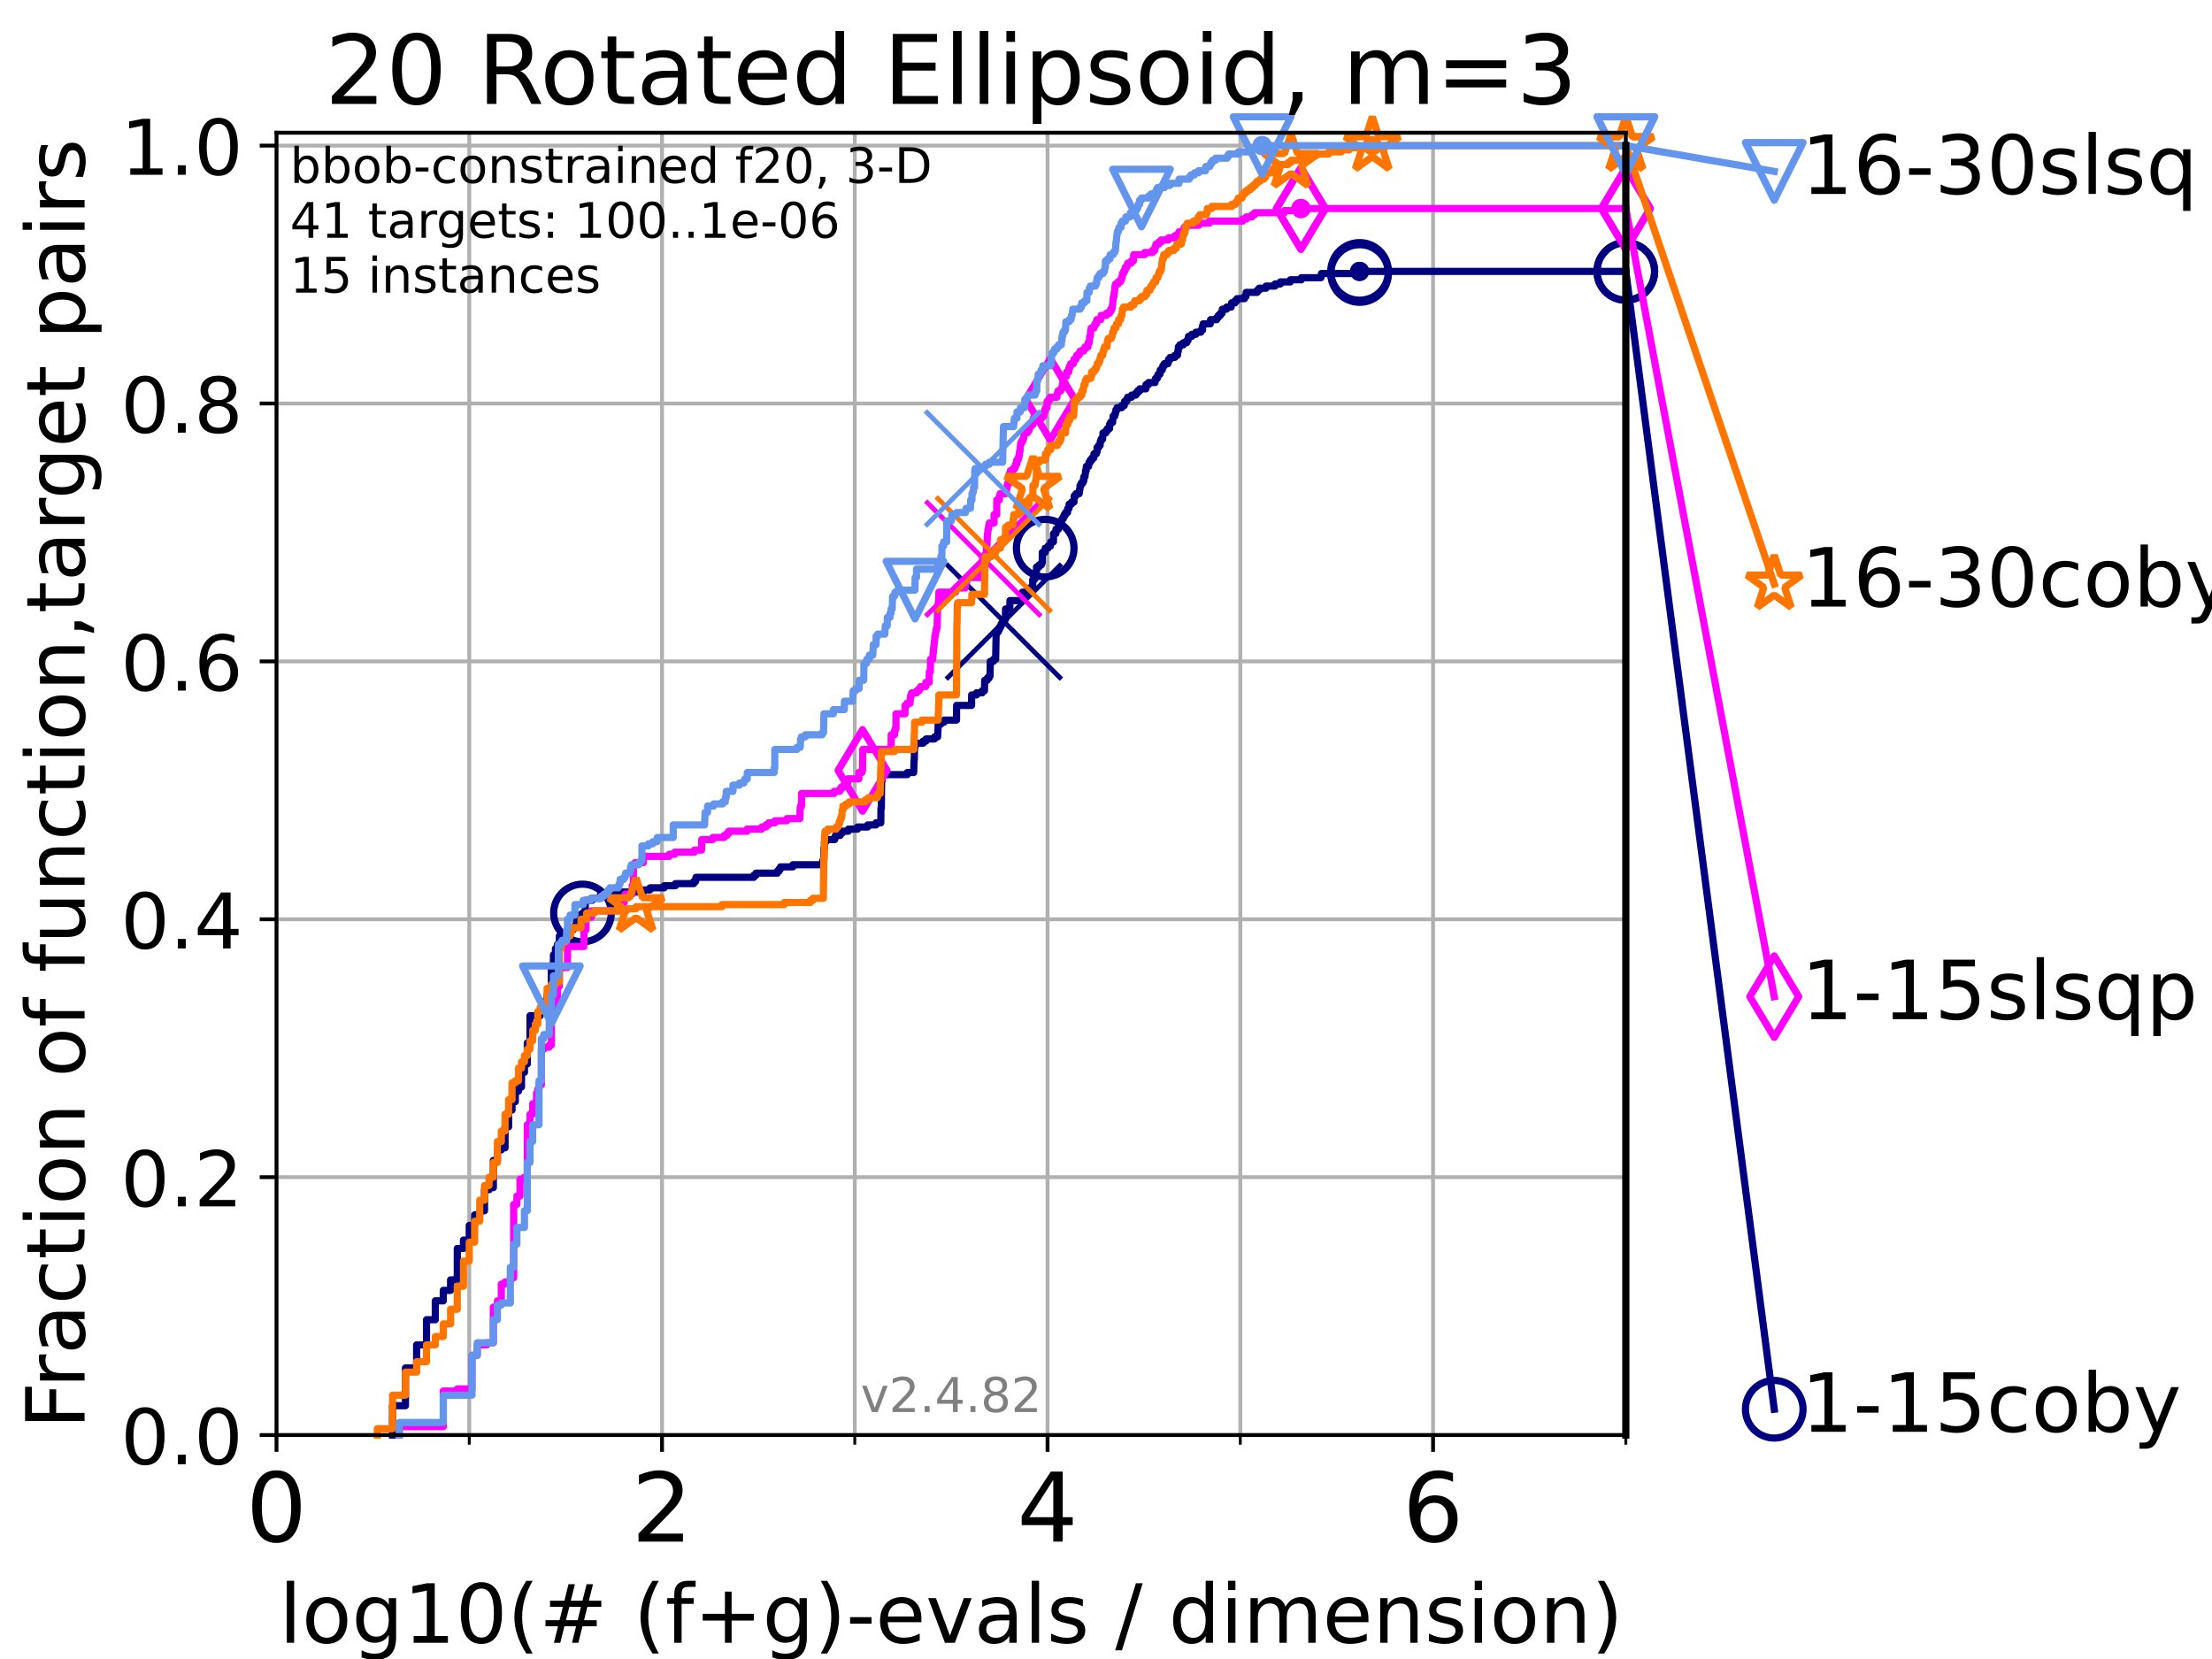 <?xml version="1.0" encoding="utf-8" standalone="no"?>
<!DOCTYPE svg PUBLIC "-//W3C//DTD SVG 1.1//EN"
  "http://www.w3.org/Graphics/SVG/1.1/DTD/svg11.dtd">
<!-- Created with matplotlib (https://matplotlib.org/) -->
<svg height="345.6pt" version="1.1" viewBox="0 0 460.8 345.6" width="460.8pt" xmlns="http://www.w3.org/2000/svg" xmlns:xlink="http://www.w3.org/1999/xlink">
 <defs>
  <style type="text/css">*{stroke-linecap:butt;stroke-linejoin:round;}</style>
 </defs>
 <g id="figure_1">
  <g id="patch_1">
   <path d="M 0 345.6 
L 460.8 345.6 
L 460.8 0 
L 0 0 
z
" style="fill:#ffffff;"/>
  </g>
  <g id="axes_1">
   <g id="patch_2">
    <path d="M 57.6 298.944 
L 338.688 298.944 
L 338.688 27.648 
L 57.6 27.648 
z
" style="fill:#ffffff;"/>
   </g>
   <g id="matplotlib.axis_1">
    <g id="xtick_1">
     <g id="line2d_1">
      <path clip-path="url(#p208d1b2290)" d="M 57.6 298.944 
L 57.6 27.648 
" style="fill:none;stroke:#b0b0b0;stroke-linecap:square;stroke-width:0.8;"/>
     </g>
     <g id="line2d_2">
      <defs>
       <path d="M 0 0 
L 0 3.5 
" id="m4491b7a513" style="stroke:#000000;stroke-width:0.8;"/>
      </defs>
      <g>
       <use style="stroke:#000000;stroke-width:0.8;" x="57.6" xlink:href="#m4491b7a513" y="298.944"/>
      </g>
     </g>
     <g id="text_1">
      <!-- 0 -->
      <g transform="translate(51.237 321.141)scale(0.2 -0.2)">
       <defs>
        <path d="M 31.781 66.406 
Q 24.172 66.406 20.328 58.906 
Q 16.5 51.422 16.5 36.375 
Q 16.5 21.391 20.328 13.891 
Q 24.172 6.391 31.781 6.391 
Q 39.453 6.391 43.281 13.891 
Q 47.125 21.391 47.125 36.375 
Q 47.125 51.422 43.281 58.906 
Q 39.453 66.406 31.781 66.406 
z
M 31.781 74.219 
Q 44.047 74.219 50.516 64.516 
Q 56.984 54.828 56.984 36.375 
Q 56.984 17.969 50.516 8.266 
Q 44.047 -1.422 31.781 -1.422 
Q 19.531 -1.422 13.062 8.266 
Q 6.594 17.969 6.594 36.375 
Q 6.594 54.828 13.062 64.516 
Q 19.531 74.219 31.781 74.219 
z
" id="DejaVuSans-48"/>
       </defs>
       <use xlink:href="#DejaVuSans-48"/>
      </g>
     </g>
    </g>
    <g id="xtick_2">
     <g id="line2d_3">
      <path clip-path="url(#p208d1b2290)" d="M 137.911 298.944 
L 137.911 27.648 
" style="fill:none;stroke:#b0b0b0;stroke-linecap:square;stroke-width:0.8;"/>
     </g>
     <g id="line2d_4">
      <g>
       <use style="stroke:#000000;stroke-width:0.8;" x="137.911" xlink:href="#m4491b7a513" y="298.944"/>
      </g>
     </g>
     <g id="text_2">
      <!-- 2 -->
      <g transform="translate(131.548 321.141)scale(0.2 -0.2)">
       <defs>
        <path d="M 19.188 8.297 
L 53.609 8.297 
L 53.609 0 
L 7.328 0 
L 7.328 8.297 
Q 12.938 14.109 22.625 23.891 
Q 32.328 33.688 34.812 36.531 
Q 39.547 41.844 41.422 45.531 
Q 43.312 49.219 43.312 52.781 
Q 43.312 58.594 39.234 62.25 
Q 35.156 65.922 28.609 65.922 
Q 23.969 65.922 18.812 64.312 
Q 13.672 62.703 7.812 59.422 
L 7.812 69.391 
Q 13.766 71.781 18.938 73 
Q 24.125 74.219 28.422 74.219 
Q 39.75 74.219 46.484 68.547 
Q 53.219 62.891 53.219 53.422 
Q 53.219 48.922 51.531 44.891 
Q 49.859 40.875 45.406 35.406 
Q 44.188 33.984 37.641 27.219 
Q 31.109 20.453 19.188 8.297 
z
" id="DejaVuSans-50"/>
       </defs>
       <use xlink:href="#DejaVuSans-50"/>
      </g>
     </g>
    </g>
    <g id="xtick_3">
     <g id="line2d_5">
      <path clip-path="url(#p208d1b2290)" d="M 218.222 298.944 
L 218.222 27.648 
" style="fill:none;stroke:#b0b0b0;stroke-linecap:square;stroke-width:0.8;"/>
     </g>
     <g id="line2d_6">
      <g>
       <use style="stroke:#000000;stroke-width:0.8;" x="218.222" xlink:href="#m4491b7a513" y="298.944"/>
      </g>
     </g>
     <g id="text_3">
      <!-- 4 -->
      <g transform="translate(211.859 321.141)scale(0.2 -0.2)">
       <defs>
        <path d="M 37.797 64.312 
L 12.891 25.391 
L 37.797 25.391 
z
M 35.203 72.906 
L 47.609 72.906 
L 47.609 25.391 
L 58.016 25.391 
L 58.016 17.188 
L 47.609 17.188 
L 47.609 0 
L 37.797 0 
L 37.797 17.188 
L 4.891 17.188 
L 4.891 26.703 
z
" id="DejaVuSans-52"/>
       </defs>
       <use xlink:href="#DejaVuSans-52"/>
      </g>
     </g>
    </g>
    <g id="xtick_4">
     <g id="line2d_7">
      <path clip-path="url(#p208d1b2290)" d="M 298.533 298.944 
L 298.533 27.648 
" style="fill:none;stroke:#b0b0b0;stroke-linecap:square;stroke-width:0.8;"/>
     </g>
     <g id="line2d_8">
      <g>
       <use style="stroke:#000000;stroke-width:0.8;" x="298.533" xlink:href="#m4491b7a513" y="298.944"/>
      </g>
     </g>
     <g id="text_4">
      <!-- 6 -->
      <g transform="translate(292.17 321.141)scale(0.2 -0.2)">
       <defs>
        <path d="M 33.016 40.375 
Q 26.375 40.375 22.484 35.828 
Q 18.609 31.297 18.609 23.391 
Q 18.609 15.531 22.484 10.953 
Q 26.375 6.391 33.016 6.391 
Q 39.656 6.391 43.531 10.953 
Q 47.406 15.531 47.406 23.391 
Q 47.406 31.297 43.531 35.828 
Q 39.656 40.375 33.016 40.375 
z
M 52.594 71.297 
L 52.594 62.312 
Q 48.875 64.062 45.094 64.984 
Q 41.312 65.922 37.594 65.922 
Q 27.828 65.922 22.672 59.328 
Q 17.531 52.734 16.797 39.406 
Q 19.672 43.656 24.016 45.922 
Q 28.375 48.188 33.594 48.188 
Q 44.578 48.188 50.953 41.516 
Q 57.328 34.859 57.328 23.391 
Q 57.328 12.156 50.688 5.359 
Q 44.047 -1.422 33.016 -1.422 
Q 20.359 -1.422 13.672 8.266 
Q 6.984 17.969 6.984 36.375 
Q 6.984 53.656 15.188 63.938 
Q 23.391 74.219 37.203 74.219 
Q 40.922 74.219 44.703 73.484 
Q 48.484 72.75 52.594 71.297 
z
" id="DejaVuSans-54"/>
       </defs>
       <use xlink:href="#DejaVuSans-54"/>
      </g>
     </g>
    </g>
    <g id="xtick_5">
     <g id="line2d_9">
      <path clip-path="url(#p208d1b2290)" d="M 97.755 298.944 
L 97.755 27.648 
" style="fill:none;stroke:#b0b0b0;stroke-linecap:square;stroke-width:0.8;"/>
     </g>
     <g id="line2d_10">
      <defs>
       <path d="M 0 0 
L 0 2 
" id="m7e2b9712c1" style="stroke:#000000;stroke-width:0.6;"/>
      </defs>
      <g>
       <use style="stroke:#000000;stroke-width:0.6;" x="97.755" xlink:href="#m7e2b9712c1" y="298.944"/>
      </g>
     </g>
    </g>
    <g id="xtick_6">
     <g id="line2d_11">
      <path clip-path="url(#p208d1b2290)" d="M 178.066 298.944 
L 178.066 27.648 
" style="fill:none;stroke:#b0b0b0;stroke-linecap:square;stroke-width:0.8;"/>
     </g>
     <g id="line2d_12">
      <g>
       <use style="stroke:#000000;stroke-width:0.6;" x="178.066" xlink:href="#m7e2b9712c1" y="298.944"/>
      </g>
     </g>
    </g>
    <g id="xtick_7">
     <g id="line2d_13">
      <path clip-path="url(#p208d1b2290)" d="M 258.377 298.944 
L 258.377 27.648 
" style="fill:none;stroke:#b0b0b0;stroke-linecap:square;stroke-width:0.8;"/>
     </g>
     <g id="line2d_14">
      <g>
       <use style="stroke:#000000;stroke-width:0.6;" x="258.377" xlink:href="#m7e2b9712c1" y="298.944"/>
      </g>
     </g>
    </g>
    <g id="xtick_8">
     <g id="line2d_15">
      <path clip-path="url(#p208d1b2290)" d="M 338.688 298.944 
L 338.688 27.648 
" style="fill:none;stroke:#b0b0b0;stroke-linecap:square;stroke-width:0.8;"/>
     </g>
     <g id="line2d_16">
      <g>
       <use style="stroke:#000000;stroke-width:0.6;" x="338.688" xlink:href="#m7e2b9712c1" y="298.944"/>
      </g>
     </g>
    </g>
    <g id="text_5">
     <!-- log10(# (f+g)-evals / dimension) -->
     <g transform="translate(58.145 342.218)scale(0.17 -0.17)">
      <defs>
       <path d="M 9.422 75.984 
L 18.406 75.984 
L 18.406 0 
L 9.422 0 
z
" id="DejaVuSans-108"/>
       <path d="M 30.609 48.391 
Q 23.391 48.391 19.188 42.75 
Q 14.984 37.109 14.984 27.297 
Q 14.984 17.484 19.156 11.844 
Q 23.344 6.203 30.609 6.203 
Q 37.797 6.203 41.984 11.859 
Q 46.188 17.531 46.188 27.297 
Q 46.188 37.016 41.984 42.703 
Q 37.797 48.391 30.609 48.391 
z
M 30.609 56 
Q 42.328 56 49.016 48.375 
Q 55.719 40.766 55.719 27.297 
Q 55.719 13.875 49.016 6.219 
Q 42.328 -1.422 30.609 -1.422 
Q 18.844 -1.422 12.172 6.219 
Q 5.516 13.875 5.516 27.297 
Q 5.516 40.766 12.172 48.375 
Q 18.844 56 30.609 56 
z
" id="DejaVuSans-111"/>
       <path d="M 45.406 27.984 
Q 45.406 37.75 41.375 43.109 
Q 37.359 48.484 30.078 48.484 
Q 22.859 48.484 18.828 43.109 
Q 14.797 37.75 14.797 27.984 
Q 14.797 18.266 18.828 12.891 
Q 22.859 7.516 30.078 7.516 
Q 37.359 7.516 41.375 12.891 
Q 45.406 18.266 45.406 27.984 
z
M 54.391 6.781 
Q 54.391 -7.172 48.188 -13.984 
Q 42 -20.797 29.203 -20.797 
Q 24.469 -20.797 20.266 -20.094 
Q 16.062 -19.391 12.109 -17.922 
L 12.109 -9.188 
Q 16.062 -11.328 19.922 -12.344 
Q 23.781 -13.375 27.781 -13.375 
Q 36.625 -13.375 41.016 -8.766 
Q 45.406 -4.156 45.406 5.172 
L 45.406 9.625 
Q 42.625 4.781 38.281 2.391 
Q 33.938 0 27.875 0 
Q 17.828 0 11.672 7.656 
Q 5.516 15.328 5.516 27.984 
Q 5.516 40.672 11.672 48.328 
Q 17.828 56 27.875 56 
Q 33.938 56 38.281 53.609 
Q 42.625 51.219 45.406 46.391 
L 45.406 54.688 
L 54.391 54.688 
z
" id="DejaVuSans-103"/>
       <path d="M 12.406 8.297 
L 28.516 8.297 
L 28.516 63.922 
L 10.984 60.406 
L 10.984 69.391 
L 28.422 72.906 
L 38.281 72.906 
L 38.281 8.297 
L 54.391 8.297 
L 54.391 0 
L 12.406 0 
z
" id="DejaVuSans-49"/>
       <path d="M 31 75.875 
Q 24.469 64.656 21.281 53.656 
Q 18.109 42.672 18.109 31.391 
Q 18.109 20.125 21.312 9.062 
Q 24.516 -2 31 -13.188 
L 23.188 -13.188 
Q 15.875 -1.703 12.234 9.375 
Q 8.594 20.453 8.594 31.391 
Q 8.594 42.281 12.203 53.312 
Q 15.828 64.359 23.188 75.875 
z
" id="DejaVuSans-40"/>
       <path d="M 51.125 44 
L 36.922 44 
L 32.812 27.688 
L 47.125 27.688 
z
M 43.797 71.781 
L 38.719 51.516 
L 52.984 51.516 
L 58.109 71.781 
L 65.922 71.781 
L 60.891 51.516 
L 76.125 51.516 
L 76.125 44 
L 58.984 44 
L 54.984 27.688 
L 70.516 27.688 
L 70.516 20.219 
L 53.078 20.219 
L 48 0 
L 40.188 0 
L 45.219 20.219 
L 30.906 20.219 
L 25.875 0 
L 18.016 0 
L 23.094 20.219 
L 7.719 20.219 
L 7.719 27.688 
L 24.906 27.688 
L 29 44 
L 13.281 44 
L 13.281 51.516 
L 30.906 51.516 
L 35.891 71.781 
z
" id="DejaVuSans-35"/>
       <path id="DejaVuSans-32"/>
       <path d="M 37.109 75.984 
L 37.109 68.5 
L 28.516 68.5 
Q 23.688 68.5 21.797 66.547 
Q 19.922 64.594 19.922 59.516 
L 19.922 54.688 
L 34.719 54.688 
L 34.719 47.703 
L 19.922 47.703 
L 19.922 0 
L 10.891 0 
L 10.891 47.703 
L 2.297 47.703 
L 2.297 54.688 
L 10.891 54.688 
L 10.891 58.5 
Q 10.891 67.625 15.141 71.797 
Q 19.391 75.984 28.609 75.984 
z
" id="DejaVuSans-102"/>
       <path d="M 46 62.703 
L 46 35.5 
L 73.188 35.5 
L 73.188 27.203 
L 46 27.203 
L 46 0 
L 37.797 0 
L 37.797 27.203 
L 10.594 27.203 
L 10.594 35.5 
L 37.797 35.5 
L 37.797 62.703 
z
" id="DejaVuSans-43"/>
       <path d="M 8.016 75.875 
L 15.828 75.875 
Q 23.141 64.359 26.781 53.312 
Q 30.422 42.281 30.422 31.391 
Q 30.422 20.453 26.781 9.375 
Q 23.141 -1.703 15.828 -13.188 
L 8.016 -13.188 
Q 14.5 -2 17.703 9.062 
Q 20.906 20.125 20.906 31.391 
Q 20.906 42.672 17.703 53.656 
Q 14.5 64.656 8.016 75.875 
z
" id="DejaVuSans-41"/>
       <path d="M 4.891 31.391 
L 31.203 31.391 
L 31.203 23.391 
L 4.891 23.391 
z
" id="DejaVuSans-45"/>
       <path d="M 56.203 29.594 
L 56.203 25.203 
L 14.891 25.203 
Q 15.484 15.922 20.484 11.062 
Q 25.484 6.203 34.422 6.203 
Q 39.594 6.203 44.453 7.469 
Q 49.312 8.734 54.109 11.281 
L 54.109 2.781 
Q 49.266 0.734 44.188 -0.344 
Q 39.109 -1.422 33.891 -1.422 
Q 20.797 -1.422 13.156 6.188 
Q 5.516 13.812 5.516 26.812 
Q 5.516 40.234 12.766 48.109 
Q 20.016 56 32.328 56 
Q 43.359 56 49.781 48.891 
Q 56.203 41.797 56.203 29.594 
z
M 47.219 32.234 
Q 47.125 39.594 43.094 43.984 
Q 39.062 48.391 32.422 48.391 
Q 24.906 48.391 20.391 44.141 
Q 15.875 39.891 15.188 32.172 
z
" id="DejaVuSans-101"/>
       <path d="M 2.984 54.688 
L 12.5 54.688 
L 29.594 8.797 
L 46.688 54.688 
L 56.203 54.688 
L 35.688 0 
L 23.484 0 
z
" id="DejaVuSans-118"/>
       <path d="M 34.281 27.484 
Q 23.391 27.484 19.188 25 
Q 14.984 22.516 14.984 16.5 
Q 14.984 11.719 18.141 8.906 
Q 21.297 6.109 26.703 6.109 
Q 34.188 6.109 38.703 11.406 
Q 43.219 16.703 43.219 25.484 
L 43.219 27.484 
z
M 52.203 31.203 
L 52.203 0 
L 43.219 0 
L 43.219 8.297 
Q 40.141 3.328 35.547 0.953 
Q 30.953 -1.422 24.312 -1.422 
Q 15.922 -1.422 10.953 3.297 
Q 6 8.016 6 15.922 
Q 6 25.141 12.172 29.828 
Q 18.359 34.516 30.609 34.516 
L 43.219 34.516 
L 43.219 35.406 
Q 43.219 41.609 39.141 45 
Q 35.062 48.391 27.688 48.391 
Q 23 48.391 18.547 47.266 
Q 14.109 46.141 10.016 43.891 
L 10.016 52.203 
Q 14.938 54.109 19.578 55.047 
Q 24.219 56 28.609 56 
Q 40.484 56 46.344 49.844 
Q 52.203 43.703 52.203 31.203 
z
" id="DejaVuSans-97"/>
       <path d="M 44.281 53.078 
L 44.281 44.578 
Q 40.484 46.531 36.375 47.5 
Q 32.281 48.484 27.875 48.484 
Q 21.188 48.484 17.844 46.438 
Q 14.5 44.391 14.5 40.281 
Q 14.5 37.156 16.891 35.375 
Q 19.281 33.594 26.516 31.984 
L 29.594 31.297 
Q 39.156 29.25 43.188 25.516 
Q 47.219 21.781 47.219 15.094 
Q 47.219 7.469 41.188 3.016 
Q 35.156 -1.422 24.609 -1.422 
Q 20.219 -1.422 15.453 -0.562 
Q 10.688 0.297 5.422 2 
L 5.422 11.281 
Q 10.406 8.688 15.234 7.391 
Q 20.062 6.109 24.812 6.109 
Q 31.156 6.109 34.562 8.281 
Q 37.984 10.453 37.984 14.406 
Q 37.984 18.062 35.516 20.016 
Q 33.062 21.969 24.703 23.781 
L 21.578 24.516 
Q 13.234 26.266 9.516 29.906 
Q 5.812 33.547 5.812 39.891 
Q 5.812 47.609 11.281 51.797 
Q 16.75 56 26.812 56 
Q 31.781 56 36.172 55.266 
Q 40.578 54.547 44.281 53.078 
z
" id="DejaVuSans-115"/>
       <path d="M 25.391 72.906 
L 33.688 72.906 
L 8.297 -9.281 
L 0 -9.281 
z
" id="DejaVuSans-47"/>
       <path d="M 45.406 46.391 
L 45.406 75.984 
L 54.391 75.984 
L 54.391 0 
L 45.406 0 
L 45.406 8.203 
Q 42.578 3.328 38.25 0.953 
Q 33.938 -1.422 27.875 -1.422 
Q 17.969 -1.422 11.734 6.484 
Q 5.516 14.406 5.516 27.297 
Q 5.516 40.188 11.734 48.094 
Q 17.969 56 27.875 56 
Q 33.938 56 38.25 53.625 
Q 42.578 51.266 45.406 46.391 
z
M 14.797 27.297 
Q 14.797 17.391 18.875 11.75 
Q 22.953 6.109 30.078 6.109 
Q 37.203 6.109 41.297 11.75 
Q 45.406 17.391 45.406 27.297 
Q 45.406 37.203 41.297 42.844 
Q 37.203 48.484 30.078 48.484 
Q 22.953 48.484 18.875 42.844 
Q 14.797 37.203 14.797 27.297 
z
" id="DejaVuSans-100"/>
       <path d="M 9.422 54.688 
L 18.406 54.688 
L 18.406 0 
L 9.422 0 
z
M 9.422 75.984 
L 18.406 75.984 
L 18.406 64.594 
L 9.422 64.594 
z
" id="DejaVuSans-105"/>
       <path d="M 52 44.188 
Q 55.375 50.25 60.062 53.125 
Q 64.75 56 71.094 56 
Q 79.641 56 84.281 50.016 
Q 88.922 44.047 88.922 33.016 
L 88.922 0 
L 79.891 0 
L 79.891 32.719 
Q 79.891 40.578 77.094 44.375 
Q 74.312 48.188 68.609 48.188 
Q 61.625 48.188 57.562 43.547 
Q 53.516 38.922 53.516 30.906 
L 53.516 0 
L 44.484 0 
L 44.484 32.719 
Q 44.484 40.625 41.703 44.406 
Q 38.922 48.188 33.109 48.188 
Q 26.219 48.188 22.156 43.531 
Q 18.109 38.875 18.109 30.906 
L 18.109 0 
L 9.078 0 
L 9.078 54.688 
L 18.109 54.688 
L 18.109 46.188 
Q 21.188 51.219 25.484 53.609 
Q 29.781 56 35.688 56 
Q 41.656 56 45.828 52.969 
Q 50 49.953 52 44.188 
z
" id="DejaVuSans-109"/>
       <path d="M 54.891 33.016 
L 54.891 0 
L 45.906 0 
L 45.906 32.719 
Q 45.906 40.484 42.875 44.328 
Q 39.844 48.188 33.797 48.188 
Q 26.516 48.188 22.312 43.547 
Q 18.109 38.922 18.109 30.906 
L 18.109 0 
L 9.078 0 
L 9.078 54.688 
L 18.109 54.688 
L 18.109 46.188 
Q 21.344 51.125 25.703 53.562 
Q 30.078 56 35.797 56 
Q 45.219 56 50.047 50.172 
Q 54.891 44.344 54.891 33.016 
z
" id="DejaVuSans-110"/>
      </defs>
      <use xlink:href="#DejaVuSans-108"/>
      <use x="27.783" xlink:href="#DejaVuSans-111"/>
      <use x="88.965" xlink:href="#DejaVuSans-103"/>
      <use x="152.441" xlink:href="#DejaVuSans-49"/>
      <use x="216.064" xlink:href="#DejaVuSans-48"/>
      <use x="279.688" xlink:href="#DejaVuSans-40"/>
      <use x="318.701" xlink:href="#DejaVuSans-35"/>
      <use x="402.49" xlink:href="#DejaVuSans-32"/>
      <use x="434.277" xlink:href="#DejaVuSans-40"/>
      <use x="473.291" xlink:href="#DejaVuSans-102"/>
      <use x="508.496" xlink:href="#DejaVuSans-43"/>
      <use x="592.285" xlink:href="#DejaVuSans-103"/>
      <use x="655.762" xlink:href="#DejaVuSans-41"/>
      <use x="694.775" xlink:href="#DejaVuSans-45"/>
      <use x="730.859" xlink:href="#DejaVuSans-101"/>
      <use x="792.383" xlink:href="#DejaVuSans-118"/>
      <use x="851.562" xlink:href="#DejaVuSans-97"/>
      <use x="912.842" xlink:href="#DejaVuSans-108"/>
      <use x="940.625" xlink:href="#DejaVuSans-115"/>
      <use x="992.725" xlink:href="#DejaVuSans-32"/>
      <use x="1024.512" xlink:href="#DejaVuSans-47"/>
      <use x="1058.203" xlink:href="#DejaVuSans-32"/>
      <use x="1089.99" xlink:href="#DejaVuSans-100"/>
      <use x="1153.467" xlink:href="#DejaVuSans-105"/>
      <use x="1181.25" xlink:href="#DejaVuSans-109"/>
      <use x="1278.662" xlink:href="#DejaVuSans-101"/>
      <use x="1340.186" xlink:href="#DejaVuSans-110"/>
      <use x="1403.564" xlink:href="#DejaVuSans-115"/>
      <use x="1455.664" xlink:href="#DejaVuSans-105"/>
      <use x="1483.447" xlink:href="#DejaVuSans-111"/>
      <use x="1544.629" xlink:href="#DejaVuSans-110"/>
      <use x="1608.008" xlink:href="#DejaVuSans-41"/>
     </g>
    </g>
   </g>
   <g id="matplotlib.axis_2">
    <g id="ytick_1">
     <g id="line2d_17">
      <path clip-path="url(#p208d1b2290)" d="M 57.6 298.944 
L 338.688 298.944 
" style="fill:none;stroke:#b0b0b0;stroke-linecap:square;stroke-width:0.8;"/>
     </g>
     <g id="line2d_18">
      <defs>
       <path d="M 0 0 
L -3.5 0 
" id="m58bf775e4e" style="stroke:#000000;stroke-width:0.8;"/>
      </defs>
      <g>
       <use style="stroke:#000000;stroke-width:0.8;" x="57.6" xlink:href="#m58bf775e4e" y="298.944"/>
      </g>
     </g>
     <g id="text_6">
      <!-- 0.0 -->
      <g transform="translate(25.155 305.023)scale(0.16 -0.16)">
       <defs>
        <path d="M 10.688 12.406 
L 21 12.406 
L 21 0 
L 10.688 0 
z
" id="DejaVuSans-46"/>
       </defs>
       <use xlink:href="#DejaVuSans-48"/>
       <use x="63.623" xlink:href="#DejaVuSans-46"/>
       <use x="95.41" xlink:href="#DejaVuSans-48"/>
      </g>
     </g>
    </g>
    <g id="ytick_2">
     <g id="line2d_19">
      <path clip-path="url(#p208d1b2290)" d="M 57.6 245.222 
L 338.688 245.222 
" style="fill:none;stroke:#b0b0b0;stroke-linecap:square;stroke-width:0.8;"/>
     </g>
     <g id="line2d_20">
      <g>
       <use style="stroke:#000000;stroke-width:0.8;" x="57.6" xlink:href="#m58bf775e4e" y="245.222"/>
      </g>
     </g>
     <g id="text_7">
      <!-- 0.2 -->
      <g transform="translate(25.155 251.301)scale(0.16 -0.16)">
       <use xlink:href="#DejaVuSans-48"/>
       <use x="63.623" xlink:href="#DejaVuSans-46"/>
       <use x="95.41" xlink:href="#DejaVuSans-50"/>
      </g>
     </g>
    </g>
    <g id="ytick_3">
     <g id="line2d_21">
      <path clip-path="url(#p208d1b2290)" d="M 57.6 191.5 
L 338.688 191.5 
" style="fill:none;stroke:#b0b0b0;stroke-linecap:square;stroke-width:0.8;"/>
     </g>
     <g id="line2d_22">
      <g>
       <use style="stroke:#000000;stroke-width:0.8;" x="57.6" xlink:href="#m58bf775e4e" y="191.5"/>
      </g>
     </g>
     <g id="text_8">
      <!-- 0.4 -->
      <g transform="translate(25.155 197.579)scale(0.16 -0.16)">
       <use xlink:href="#DejaVuSans-48"/>
       <use x="63.623" xlink:href="#DejaVuSans-46"/>
       <use x="95.41" xlink:href="#DejaVuSans-52"/>
      </g>
     </g>
    </g>
    <g id="ytick_4">
     <g id="line2d_23">
      <path clip-path="url(#p208d1b2290)" d="M 57.6 137.778 
L 338.688 137.778 
" style="fill:none;stroke:#b0b0b0;stroke-linecap:square;stroke-width:0.8;"/>
     </g>
     <g id="line2d_24">
      <g>
       <use style="stroke:#000000;stroke-width:0.8;" x="57.6" xlink:href="#m58bf775e4e" y="137.778"/>
      </g>
     </g>
     <g id="text_9">
      <!-- 0.6 -->
      <g transform="translate(25.155 143.857)scale(0.16 -0.16)">
       <use xlink:href="#DejaVuSans-48"/>
       <use x="63.623" xlink:href="#DejaVuSans-46"/>
       <use x="95.41" xlink:href="#DejaVuSans-54"/>
      </g>
     </g>
    </g>
    <g id="ytick_5">
     <g id="line2d_25">
      <path clip-path="url(#p208d1b2290)" d="M 57.6 84.056 
L 338.688 84.056 
" style="fill:none;stroke:#b0b0b0;stroke-linecap:square;stroke-width:0.8;"/>
     </g>
     <g id="line2d_26">
      <g>
       <use style="stroke:#000000;stroke-width:0.8;" x="57.6" xlink:href="#m58bf775e4e" y="84.056"/>
      </g>
     </g>
     <g id="text_10">
      <!-- 0.8 -->
      <g transform="translate(25.155 90.135)scale(0.16 -0.16)">
       <defs>
        <path d="M 31.781 34.625 
Q 24.75 34.625 20.719 30.859 
Q 16.703 27.094 16.703 20.516 
Q 16.703 13.922 20.719 10.156 
Q 24.75 6.391 31.781 6.391 
Q 38.812 6.391 42.859 10.172 
Q 46.922 13.969 46.922 20.516 
Q 46.922 27.094 42.891 30.859 
Q 38.875 34.625 31.781 34.625 
z
M 21.922 38.812 
Q 15.578 40.375 12.031 44.719 
Q 8.5 49.078 8.5 55.328 
Q 8.5 64.062 14.719 69.141 
Q 20.953 74.219 31.781 74.219 
Q 42.672 74.219 48.875 69.141 
Q 55.078 64.062 55.078 55.328 
Q 55.078 49.078 51.531 44.719 
Q 48 40.375 41.703 38.812 
Q 48.828 37.156 52.797 32.312 
Q 56.781 27.484 56.781 20.516 
Q 56.781 9.906 50.312 4.234 
Q 43.844 -1.422 31.781 -1.422 
Q 19.734 -1.422 13.25 4.234 
Q 6.781 9.906 6.781 20.516 
Q 6.781 27.484 10.781 32.312 
Q 14.797 37.156 21.922 38.812 
z
M 18.312 54.391 
Q 18.312 48.734 21.844 45.562 
Q 25.391 42.391 31.781 42.391 
Q 38.141 42.391 41.719 45.562 
Q 45.312 48.734 45.312 54.391 
Q 45.312 60.062 41.719 63.234 
Q 38.141 66.406 31.781 66.406 
Q 25.391 66.406 21.844 63.234 
Q 18.312 60.062 18.312 54.391 
z
" id="DejaVuSans-56"/>
       </defs>
       <use xlink:href="#DejaVuSans-48"/>
       <use x="63.623" xlink:href="#DejaVuSans-46"/>
       <use x="95.41" xlink:href="#DejaVuSans-56"/>
      </g>
     </g>
    </g>
    <g id="ytick_6">
     <g id="line2d_27">
      <path clip-path="url(#p208d1b2290)" d="M 57.6 30.334 
L 338.688 30.334 
" style="fill:none;stroke:#b0b0b0;stroke-linecap:square;stroke-width:0.8;"/>
     </g>
     <g id="line2d_28">
      <g>
       <use style="stroke:#000000;stroke-width:0.8;" x="57.6" xlink:href="#m58bf775e4e" y="30.334"/>
      </g>
     </g>
     <g id="text_11">
      <!-- 1.0 -->
      <g transform="translate(25.155 36.413)scale(0.16 -0.16)">
       <use xlink:href="#DejaVuSans-49"/>
       <use x="63.623" xlink:href="#DejaVuSans-46"/>
       <use x="95.41" xlink:href="#DejaVuSans-48"/>
      </g>
     </g>
    </g>
    <g id="text_12">
     <!-- Fraction of function,target pairs -->
     <g transform="translate(17.62 297.681)rotate(-90)scale(0.17 -0.17)">
      <defs>
       <path d="M 9.812 72.906 
L 51.703 72.906 
L 51.703 64.594 
L 19.672 64.594 
L 19.672 43.109 
L 48.578 43.109 
L 48.578 34.812 
L 19.672 34.812 
L 19.672 0 
L 9.812 0 
z
" id="DejaVuSans-70"/>
       <path d="M 41.109 46.297 
Q 39.594 47.172 37.812 47.578 
Q 36.031 48 33.891 48 
Q 26.266 48 22.188 43.047 
Q 18.109 38.094 18.109 28.812 
L 18.109 0 
L 9.078 0 
L 9.078 54.688 
L 18.109 54.688 
L 18.109 46.188 
Q 20.953 51.172 25.484 53.578 
Q 30.031 56 36.531 56 
Q 37.453 56 38.578 55.875 
Q 39.703 55.766 41.062 55.516 
z
" id="DejaVuSans-114"/>
       <path d="M 48.781 52.594 
L 48.781 44.188 
Q 44.969 46.297 41.141 47.344 
Q 37.312 48.391 33.406 48.391 
Q 24.656 48.391 19.812 42.844 
Q 14.984 37.312 14.984 27.297 
Q 14.984 17.281 19.812 11.734 
Q 24.656 6.203 33.406 6.203 
Q 37.312 6.203 41.141 7.25 
Q 44.969 8.297 48.781 10.406 
L 48.781 2.094 
Q 45.016 0.344 40.984 -0.531 
Q 36.969 -1.422 32.422 -1.422 
Q 20.062 -1.422 12.781 6.344 
Q 5.516 14.109 5.516 27.297 
Q 5.516 40.672 12.859 48.328 
Q 20.219 56 33.016 56 
Q 37.156 56 41.109 55.141 
Q 45.062 54.297 48.781 52.594 
z
" id="DejaVuSans-99"/>
       <path d="M 18.312 70.219 
L 18.312 54.688 
L 36.812 54.688 
L 36.812 47.703 
L 18.312 47.703 
L 18.312 18.016 
Q 18.312 11.328 20.141 9.422 
Q 21.969 7.516 27.594 7.516 
L 36.812 7.516 
L 36.812 0 
L 27.594 0 
Q 17.188 0 13.234 3.875 
Q 9.281 7.766 9.281 18.016 
L 9.281 47.703 
L 2.688 47.703 
L 2.688 54.688 
L 9.281 54.688 
L 9.281 70.219 
z
" id="DejaVuSans-116"/>
       <path d="M 8.5 21.578 
L 8.5 54.688 
L 17.484 54.688 
L 17.484 21.922 
Q 17.484 14.156 20.5 10.266 
Q 23.531 6.391 29.594 6.391 
Q 36.859 6.391 41.078 11.031 
Q 45.312 15.672 45.312 23.688 
L 45.312 54.688 
L 54.297 54.688 
L 54.297 0 
L 45.312 0 
L 45.312 8.406 
Q 42.047 3.422 37.719 1 
Q 33.406 -1.422 27.688 -1.422 
Q 18.266 -1.422 13.375 4.438 
Q 8.5 10.297 8.5 21.578 
z
M 31.109 56 
z
" id="DejaVuSans-117"/>
       <path d="M 11.719 12.406 
L 22.016 12.406 
L 22.016 4 
L 14.016 -11.625 
L 7.719 -11.625 
L 11.719 4 
z
" id="DejaVuSans-44"/>
       <path d="M 18.109 8.203 
L 18.109 -20.797 
L 9.078 -20.797 
L 9.078 54.688 
L 18.109 54.688 
L 18.109 46.391 
Q 20.953 51.266 25.266 53.625 
Q 29.594 56 35.594 56 
Q 45.562 56 51.781 48.094 
Q 58.016 40.188 58.016 27.297 
Q 58.016 14.406 51.781 6.484 
Q 45.562 -1.422 35.594 -1.422 
Q 29.594 -1.422 25.266 0.953 
Q 20.953 3.328 18.109 8.203 
z
M 48.688 27.297 
Q 48.688 37.203 44.609 42.844 
Q 40.531 48.484 33.406 48.484 
Q 26.266 48.484 22.188 42.844 
Q 18.109 37.203 18.109 27.297 
Q 18.109 17.391 22.188 11.75 
Q 26.266 6.109 33.406 6.109 
Q 40.531 6.109 44.609 11.75 
Q 48.688 17.391 48.688 27.297 
z
" id="DejaVuSans-112"/>
      </defs>
      <use xlink:href="#DejaVuSans-70"/>
      <use x="50.27" xlink:href="#DejaVuSans-114"/>
      <use x="91.383" xlink:href="#DejaVuSans-97"/>
      <use x="152.662" xlink:href="#DejaVuSans-99"/>
      <use x="207.643" xlink:href="#DejaVuSans-116"/>
      <use x="246.852" xlink:href="#DejaVuSans-105"/>
      <use x="274.635" xlink:href="#DejaVuSans-111"/>
      <use x="335.816" xlink:href="#DejaVuSans-110"/>
      <use x="399.195" xlink:href="#DejaVuSans-32"/>
      <use x="430.982" xlink:href="#DejaVuSans-111"/>
      <use x="492.164" xlink:href="#DejaVuSans-102"/>
      <use x="527.369" xlink:href="#DejaVuSans-32"/>
      <use x="559.156" xlink:href="#DejaVuSans-102"/>
      <use x="594.361" xlink:href="#DejaVuSans-117"/>
      <use x="657.74" xlink:href="#DejaVuSans-110"/>
      <use x="721.119" xlink:href="#DejaVuSans-99"/>
      <use x="776.1" xlink:href="#DejaVuSans-116"/>
      <use x="815.309" xlink:href="#DejaVuSans-105"/>
      <use x="843.092" xlink:href="#DejaVuSans-111"/>
      <use x="904.273" xlink:href="#DejaVuSans-110"/>
      <use x="967.652" xlink:href="#DejaVuSans-44"/>
      <use x="999.439" xlink:href="#DejaVuSans-116"/>
      <use x="1038.648" xlink:href="#DejaVuSans-97"/>
      <use x="1099.928" xlink:href="#DejaVuSans-114"/>
      <use x="1139.291" xlink:href="#DejaVuSans-103"/>
      <use x="1202.768" xlink:href="#DejaVuSans-101"/>
      <use x="1264.291" xlink:href="#DejaVuSans-116"/>
      <use x="1303.5" xlink:href="#DejaVuSans-32"/>
      <use x="1335.287" xlink:href="#DejaVuSans-112"/>
      <use x="1398.764" xlink:href="#DejaVuSans-97"/>
      <use x="1460.043" xlink:href="#DejaVuSans-105"/>
      <use x="1487.826" xlink:href="#DejaVuSans-114"/>
      <use x="1528.939" xlink:href="#DejaVuSans-115"/>
     </g>
    </g>
   </g>
   <g id="line2d_29">
    <defs>
     <path d="M 0 1.5 
C 0.398 1.5 0.779 1.342 1.061 1.061 
C 1.342 0.779 1.5 0.398 1.5 0 
C 1.5 -0.398 1.342 -0.779 1.061 -1.061 
C 0.779 -1.342 0.398 -1.5 0 -1.5 
C -0.398 -1.5 -0.779 -1.342 -1.061 -1.061 
C -1.342 -0.779 -1.5 -0.398 -1.5 0 
C -1.5 0.398 -1.342 0.779 -1.061 1.061 
C -0.779 1.342 -0.398 1.5 0 1.5 
z
" id="m6e85eed0d3" style="stroke:#000080;"/>
    </defs>
    <g>
     <use style="fill:#000080;stroke:#000080;" x="283.226" xlink:href="#m6e85eed0d3" y="56.54"/>
     <use style="fill:#000080;stroke:#000080;" x="283.226" xlink:href="#m6e85eed0d3" y="56.54"/>
    </g>
   </g>
   <g id="line2d_30">
    <path d="M 81.776 298.944 
L 81.776 292.829 
L 84.464 292.829 
L 84.464 284.968 
L 86.793 284.968 
L 86.793 280.163 
L 88.847 280.163 
L 88.847 274.922 
L 90.684 274.922 
L 90.684 270.991 
L 92.347 270.991 
L 92.347 268.807 
L 93.864 268.807 
L 93.864 266.623 
L 95.26 266.623 
L 95.26 260.072 
L 96.552 260.072 
L 96.552 258.325 
L 97.755 258.325 
L 97.755 255.268 
L 98.881 255.268 
L 98.881 253.084 
L 99.938 253.084 
L 99.938 252.21 
L 100.935 252.21 
L 100.935 247.843 
L 101.878 247.843 
L 101.878 247.406 
L 102.772 247.406 
L 102.772 241.728 
L 103.623 241.728 
L 103.623 239.544 
L 104.435 239.544 
L 104.435 239.107 
L 105.21 239.107 
L 105.21 234.74 
L 105.952 234.74 
L 105.952 231.246 
L 106.664 231.246 
L 106.664 229.499 
L 107.348 229.499 
L 107.348 227.315 
L 108.006 227.315 
L 108.006 226.441 
L 108.64 226.441 
L 108.64 223.384 
L 109.252 223.384 
L 109.252 221.637 
L 109.843 221.637 
L 109.843 217.269 
L 110.415 217.269 
L 110.415 211.591 
L 112.532 211.591 
L 112.532 210.718 
L 113.023 210.718 
L 113.023 209.407 
L 113.501 209.407 
L 113.501 208.534 
L 113.966 208.534 
L 113.966 207.224 
L 114.419 207.224 
L 114.419 205.913 
L 114.86 205.913 
L 114.86 201.109 
L 115.291 201.109 
L 115.291 198.925 
L 115.711 198.925 
L 115.711 197.615 
L 116.122 197.615 
L 116.122 196.741 
L 116.523 196.741 
L 116.523 194.994 
L 118.752 194.994 
L 118.752 193.684 
L 119.436 193.684 
L 119.436 193.247 
L 119.768 193.247 
L 119.768 192.81 
L 120.094 192.81 
L 120.094 191.5 
L 120.414 191.5 
L 120.414 190.627 
L 121.34 190.627 
L 121.34 190.19 
L 121.931 190.19 
L 121.931 187.569 
L 123.327 187.569 
L 123.327 187.132 
L 125.111 187.132 
L 125.111 186.259 
L 128.411 186.259 
L 128.411 185.822 
L 134.019 185.822 
L 134.019 185.385 
L 135.415 185.385 
L 135.415 184.949 
L 138.37 184.949 
L 138.37 184.512 
L 140.699 184.512 
L 140.699 184.075 
L 144.511 184.075 
L 144.511 183.638 
L 144.904 183.638 
L 144.982 182.765 
L 157.031 182.765 
L 157.031 182.328 
L 157.491 182.328 
L 157.491 181.891 
L 161.941 181.891 
L 161.941 181.454 
L 162.318 181.454 
L 162.318 181.018 
L 162.602 181.018 
L 162.602 180.581 
L 165.169 180.581 
L 165.169 180.144 
L 171.383 180.144 
L 171.383 179.271 
L 171.604 179.271 
L 171.637 176.65 
L 171.755 176.65 
L 171.755 175.34 
L 172.069 175.34 
L 172.069 174.903 
L 173.874 174.903 
L 173.874 174.466 
L 174.051 174.466 
L 174.051 174.029 
L 175.033 174.029 
L 175.033 173.593 
L 175.416 173.593 
L 175.416 173.156 
L 176.719 173.156 
L 176.719 172.719 
L 178.644 172.719 
L 178.644 172.282 
L 180.76 172.282 
L 180.76 171.846 
L 182.485 171.846 
L 182.485 171.409 
L 183.484 171.409 
L 183.518 168.352 
L 183.603 168.352 
L 183.654 162.674 
L 183.755 162.674 
L 183.78 161.363 
L 189.01 161.363 
L 189.01 160.927 
L 190.334 160.927 
L 190.425 158.306 
L 190.46 158.306 
L 190.517 155.685 
L 190.613 155.685 
L 190.613 154.812 
L 192.317 154.812 
L 192.317 154.375 
L 192.907 154.375 
L 192.907 153.938 
L 194.68 153.938 
L 194.68 153.502 
L 195.323 153.502 
L 195.427 151.318 
L 195.439 151.318 
L 195.439 150.881 
L 195.96 150.881 
L 195.96 150.444 
L 196.682 150.444 
L 196.682 150.007 
L 199.259 150.007 
L 199.279 146.95 
L 202.397 146.95 
L 202.409 144.766 
L 203.432 144.766 
L 203.432 144.33 
L 204.61 144.33 
L 204.61 143.893 
L 205.084 143.893 
L 205.131 141.709 
L 205.667 141.709 
L 205.667 141.272 
L 206.04 141.272 
L 206.04 140.835 
L 206.246 140.835 
L 206.29 137.778 
L 206.945 137.778 
L 206.945 137.341 
L 207.413 137.341 
L 207.509 132.1 
L 207.585 132.1 
L 207.585 131.663 
L 207.947 131.663 
L 207.947 131.227 
L 208.166 131.227 
L 208.166 130.79 
L 208.382 130.79 
L 208.382 130.353 
L 208.581 130.353 
L 208.581 129.916 
L 208.927 129.916 
L 208.927 129.48 
L 209.245 129.48 
L 209.245 129.043 
L 209.444 129.043 
L 209.475 126.859 
L 210.362 126.859 
L 210.391 125.112 
L 212.947 125.112 
L 212.98 123.365 
L 214.174 123.365 
L 214.174 122.928 
L 214.474 122.928 
L 214.474 122.491 
L 214.982 122.491 
L 214.982 122.055 
L 215.131 122.055 
L 215.138 120.744 
L 215.498 120.744 
L 215.498 120.307 
L 215.784 120.307 
L 215.825 118.997 
L 215.923 118.997 
L 215.923 118.124 
L 216.458 118.124 
L 216.458 117.687 
L 216.932 117.687 
L 216.932 117.25 
L 217.111 117.25 
L 217.135 115.066 
L 217.737 115.066 
L 217.737 114.193 
L 218.339 114.193 
L 218.339 113.756 
L 218.823 113.756 
L 218.889 112.883 
L 219.449 112.883 
L 219.48 111.135 
L 219.969 111.135 
L 219.969 110.262 
L 220.488 110.262 
L 220.522 108.952 
L 221.111 108.952 
L 221.111 108.515 
L 221.223 108.515 
L 221.223 108.078 
L 221.493 108.078 
L 221.493 107.641 
L 221.706 107.641 
L 221.706 107.205 
L 221.967 107.205 
L 221.967 106.768 
L 222.385 106.768 
L 222.44 105.894 
L 222.705 105.894 
L 222.722 105.021 
L 223.226 105.021 
L 223.226 104.584 
L 223.727 104.584 
L 223.793 103.274 
L 224.15 103.274 
L 224.15 102.837 
L 224.814 102.837 
L 224.885 101.963 
L 224.975 101.963 
L 224.995 101.09 
L 225.23 101.09 
L 225.23 100.653 
L 225.559 100.653 
L 225.559 100.216 
L 225.76 100.216 
L 225.769 99.343 
L 226.008 99.343 
L 226.118 98.469 
L 226.131 98.469 
L 226.131 98.033 
L 226.285 98.033 
L 226.294 97.159 
L 226.773 97.159 
L 226.871 96.285 
L 227.128 96.285 
L 227.128 95.849 
L 227.462 95.849 
L 227.462 95.412 
L 227.85 95.412 
L 227.881 94.538 
L 228.39 94.538 
L 228.39 94.102 
L 228.539 94.102 
L 228.54 93.228 
L 228.861 93.228 
L 228.861 92.791 
L 229.173 92.791 
L 229.207 91.918 
L 229.37 91.918 
L 229.37 91.481 
L 229.691 91.481 
L 229.78 90.171 
L 230.383 90.171 
L 230.383 89.734 
L 230.672 89.734 
L 230.672 89.297 
L 231.126 89.297 
L 231.126 88.424 
L 231.345 88.424 
L 231.345 87.987 
L 231.778 87.987 
L 231.883 86.677 
L 232.234 86.677 
L 232.234 86.24 
L 232.36 86.24 
L 232.36 85.803 
L 232.476 85.803 
L 232.476 85.366 
L 232.709 85.366 
L 232.709 84.93 
L 233.663 84.93 
L 233.663 84.493 
L 234.205 84.493 
L 234.263 83.619 
L 234.699 83.619 
L 234.699 83.183 
L 234.909 83.183 
L 234.909 82.746 
L 235.74 82.746 
L 235.74 82.309 
L 236.6 82.309 
L 236.6 81.872 
L 236.978 81.872 
L 236.978 81.435 
L 237.43 81.435 
L 237.43 80.999 
L 238.719 80.999 
L 238.727 80.125 
L 239.265 80.125 
L 239.265 79.688 
L 240.619 79.688 
L 240.72 78.815 
L 241.094 78.815 
L 241.094 78.378 
L 241.274 78.378 
L 241.274 77.941 
L 241.652 77.941 
L 241.695 77.068 
L 242.12 77.068 
L 242.12 76.631 
L 242.245 76.631 
L 242.245 76.194 
L 242.551 76.194 
L 242.551 75.758 
L 243.317 75.758 
L 243.412 74.884 
L 243.776 74.884 
L 243.776 74.447 
L 244.743 74.447 
L 244.743 74.011 
L 245.287 74.011 
L 245.369 73.137 
L 245.461 73.137 
L 245.468 72.263 
L 245.779 72.263 
L 245.779 71.827 
L 246.513 71.827 
L 246.513 71.39 
L 247.22 71.39 
L 247.22 70.953 
L 247.476 70.953 
L 247.581 70.08 
L 248.274 70.08 
L 248.274 69.643 
L 249.123 69.643 
L 249.123 69.206 
L 250.143 69.206 
L 250.143 68.769 
L 250.518 68.769 
L 250.521 67.896 
L 250.637 67.896 
L 250.637 67.459 
L 252.127 67.459 
L 252.187 66.586 
L 253.46 66.586 
L 253.46 66.149 
L 253.79 66.149 
L 253.79 65.712 
L 254.218 65.712 
L 254.218 65.275 
L 254.578 65.275 
L 254.639 64.402 
L 255.526 64.402 
L 255.526 63.965 
L 256.471 63.965 
L 256.556 63.091 
L 257.28 63.091 
L 257.28 62.655 
L 257.684 62.655 
L 257.684 62.218 
L 259.24 62.218 
L 259.24 61.781 
L 259.544 61.781 
L 259.605 60.908 
L 261.888 60.908 
L 261.888 60.471 
L 262.312 60.471 
L 262.312 60.034 
L 263.73 60.034 
L 263.73 59.597 
L 265.607 59.597 
L 265.607 59.161 
L 266.72 59.161 
L 266.72 58.724 
L 268.814 58.724 
L 268.814 58.287 
L 271.097 58.287 
L 271.097 57.85 
L 275.173 57.85 
L 275.274 56.977 
L 283.226 56.977 
L 283.226 56.54 
L 338.688 56.54 
L 338.688 56.54 
" style="fill:none;stroke:#000080;stroke-linecap:square;stroke-width:1.5;"/>
   </g>
   <g id="line2d_31">
    <defs>
     <path d="M 0 6 
C 1.591 6 3.117 5.368 4.243 4.243 
C 5.368 3.117 6 1.591 6 0 
C 6 -1.591 5.368 -3.117 4.243 -4.243 
C 3.117 -5.368 1.591 -6 0 -6 
C -1.591 -6 -3.117 -5.368 -4.243 -4.243 
C -5.368 -3.117 -6 -1.591 -6 0 
C -6 1.591 -5.368 3.117 -4.243 4.243 
C -3.117 5.368 -1.591 6 0 6 
z
" id="m50d0bf7beb" style="stroke:#000080;stroke-width:1.5;"/>
    </defs>
    <g>
     <use style="fill-opacity:0;stroke:#000080;stroke-width:1.5;" x="121.34" xlink:href="#m50d0bf7beb" y="190.19"/>
     <use style="fill-opacity:0;stroke:#000080;stroke-width:1.5;" x="217.737" xlink:href="#m50d0bf7beb" y="114.193"/>
     <use style="fill-opacity:0;stroke:#000080;stroke-width:1.5;" x="283.226" xlink:href="#m50d0bf7beb" y="56.977"/>
     <use style="fill-opacity:0;stroke:#000080;stroke-width:1.5;" x="283.226" xlink:href="#m50d0bf7beb" y="56.54"/>
     <use style="fill-opacity:0;stroke:#000080;stroke-width:1.5;" x="338.688" xlink:href="#m50d0bf7beb" y="56.54"/>
    </g>
   </g>
   <g id="line2d_32">
    <path style="fill:none;stroke:#000080;stroke-linecap:square;stroke-width:1.5;"/>
    <g/>
   </g>
   <g id="line2d_33">
    <path clip-path="url(#p208d1b2290)" d="M 209.118 129.48 
" style="fill:none;stroke:#000080;stroke-linecap:square;stroke-width:1.5;"/>
    <defs>
     <path d="M -12 12 
L 12 -12 
M -12 -12 
L 12 12 
" id="mad860de748" style="stroke:#000080;"/>
    </defs>
    <g clip-path="url(#p208d1b2290)">
     <use style="fill:#000080;stroke:#000080;" x="209.118" xlink:href="#mad860de748" y="129.48"/>
    </g>
   </g>
   <g id="line2d_34">
    <defs>
     <path d="M 0 1.5 
C 0.398 1.5 0.779 1.342 1.061 1.061 
C 1.342 0.779 1.5 0.398 1.5 0 
C 1.5 -0.398 1.342 -0.779 1.061 -1.061 
C 0.779 -1.342 0.398 -1.5 0 -1.5 
C -0.398 -1.5 -0.779 -1.342 -1.061 -1.061 
C -1.342 -0.779 -1.5 -0.398 -1.5 0 
C -1.5 0.398 -1.342 0.779 -1.061 1.061 
C -0.779 1.342 -0.398 1.5 0 1.5 
z
" id="m39f6859ece" style="stroke:#ff00ff;"/>
    </defs>
    <g>
     <use style="fill:#ff00ff;stroke:#ff00ff;" x="271.003" xlink:href="#m39f6859ece" y="43.437"/>
     <use style="fill:#ff00ff;stroke:#ff00ff;" x="271.003" xlink:href="#m39f6859ece" y="43.437"/>
    </g>
   </g>
   <g id="line2d_35">
    <path d="M 83.172 298.944 
L 83.172 297.197 
L 92.347 297.197 
L 92.347 289.772 
L 95.26 289.772 
L 95.26 289.335 
L 98.327 289.335 
L 98.327 282.347 
L 99.418 282.347 
L 99.418 280.163 
L 101.413 280.163 
L 101.413 279.726 
L 102.772 279.726 
L 102.772 272.301 
L 103.623 272.301 
L 103.623 270.991 
L 104.435 270.991 
L 104.435 267.497 
L 105.21 267.497 
L 105.21 267.06 
L 106.312 267.06 
L 106.312 266.187 
L 107.009 266.187 
L 107.009 250.9 
L 107.68 250.9 
L 107.68 249.153 
L 108.326 249.153 
L 108.326 245.659 
L 109.252 245.659 
L 109.252 245.222 
L 109.843 245.222 
L 109.843 234.303 
L 110.415 234.303 
L 110.415 232.119 
L 110.969 232.119 
L 110.969 229.935 
L 111.768 229.935 
L 111.768 227.751 
L 112.026 227.751 
L 112.026 226.878 
L 112.281 226.878 
L 112.281 226.004 
L 112.779 226.004 
L 112.779 218.579 
L 113.264 218.579 
L 113.264 218.143 
L 114.419 218.143 
L 114.419 217.706 
L 114.86 217.706 
L 114.86 209.844 
L 116.122 209.844 
L 116.122 205.476 
L 116.523 205.476 
L 116.523 201.982 
L 116.72 201.982 
L 116.72 201.546 
L 118.221 201.546 
L 118.221 197.178 
L 121.638 197.178 
L 121.638 193.684 
L 122.076 193.684 
L 122.076 191.063 
L 123.193 191.063 
L 123.193 189.753 
L 128.808 189.753 
L 128.808 188.879 
L 129.761 188.879 
L 129.761 188.006 
L 130.037 188.006 
L 130.128 186.696 
L 130.219 186.696 
L 130.219 186.259 
L 131.691 186.259 
L 131.691 184.512 
L 131.938 184.512 
L 131.938 180.144 
L 132.263 180.144 
L 132.263 179.707 
L 134.019 179.707 
L 134.019 178.397 
L 139.414 178.397 
L 139.414 177.96 
L 140.549 177.96 
L 140.549 177.524 
L 144.669 177.524 
L 144.669 177.087 
L 146.144 177.087 
L 146.18 174.903 
L 148.481 174.903 
L 148.481 174.466 
L 150.85 174.466 
L 150.85 174.029 
L 151.448 174.029 
L 151.448 173.593 
L 151.819 173.593 
L 151.819 173.156 
L 155.637 173.156 
L 155.637 172.719 
L 158.679 172.719 
L 158.679 172.282 
L 159.558 172.282 
L 159.558 171.846 
L 160.12 171.846 
L 160.12 171.409 
L 161.42 171.409 
L 161.42 170.972 
L 163.92 170.972 
L 163.92 170.535 
L 166.618 170.535 
L 166.673 168.352 
L 166.774 168.352 
L 166.774 167.915 
L 166.973 167.915 
L 166.973 165.294 
L 173.756 165.294 
L 173.756 164.857 
L 174.915 164.857 
L 174.915 164.421 
L 175.218 164.421 
L 175.218 163.984 
L 175.771 163.984 
L 175.771 163.547 
L 176.441 163.547 
L 176.441 163.11 
L 176.6 163.11 
L 176.6 162.237 
L 178.917 162.237 
L 178.917 160.927 
L 179.564 160.927 
L 179.564 160.49 
L 179.681 160.49 
L 179.728 156.122 
L 185.626 156.122 
L 185.66 153.065 
L 186.35 153.065 
L 186.357 152.191 
L 186.505 152.191 
L 186.505 151.755 
L 186.654 151.755 
L 186.654 148.697 
L 188.535 148.697 
L 188.535 146.95 
L 188.92 146.95 
L 188.92 146.513 
L 189.575 146.513 
L 189.659 145.203 
L 189.731 145.203 
L 189.731 144.766 
L 189.917 144.766 
L 189.917 144.33 
L 190.958 144.33 
L 190.958 143.893 
L 191.461 143.893 
L 191.461 143.456 
L 191.777 143.456 
L 191.777 143.019 
L 192.872 143.019 
L 192.872 142.146 
L 193.57 142.146 
L 193.584 139.962 
L 193.795 139.962 
L 193.838 137.341 
L 194.304 137.341 
L 194.38 136.031 
L 194.43 136.031 
L 194.505 134.721 
L 194.554 134.721 
L 194.654 133.41 
L 194.703 133.41 
L 194.752 132.537 
L 194.826 132.537 
L 194.899 131.663 
L 194.972 131.663 
L 194.972 131.227 
L 195.093 131.227 
L 195.093 130.79 
L 195.217 130.79 
L 195.306 126.859 
L 195.356 126.859 
L 195.465 125.549 
L 195.527 125.549 
L 195.589 123.365 
L 199.057 123.365 
L 199.099 122.491 
L 201.047 122.491 
L 201.098 121.618 
L 201.166 121.618 
L 201.166 121.181 
L 201.403 121.181 
L 201.497 120.307 
L 204.309 120.307 
L 204.321 118.997 
L 204.518 118.997 
L 204.592 117.687 
L 204.671 117.687 
L 204.715 116.377 
L 204.861 116.377 
L 204.861 115.94 
L 205.217 115.94 
L 205.217 115.503 
L 205.476 115.503 
L 205.476 113.756 
L 205.589 113.756 
L 205.698 111.135 
L 205.784 111.135 
L 205.803 110.262 
L 205.903 110.262 
L 205.982 109.388 
L 206.084 109.388 
L 206.084 108.952 
L 207.077 108.952 
L 207.077 107.205 
L 207.643 107.205 
L 207.653 104.147 
L 208.194 104.147 
L 208.216 103.274 
L 208.348 103.274 
L 208.348 102.837 
L 209.535 102.837 
L 209.535 102.4 
L 209.666 102.4 
L 209.738 101.527 
L 209.801 101.527 
L 209.801 101.09 
L 209.923 101.09 
L 209.923 100.653 
L 210.331 100.653 
L 210.356 98.469 
L 210.5 98.469 
L 210.5 98.033 
L 211.036 98.033 
L 211.036 97.596 
L 211.424 97.596 
L 211.424 97.159 
L 211.56 97.159 
L 211.56 96.722 
L 211.79 96.722 
L 211.79 95.849 
L 212.104 95.849 
L 212.104 95.412 
L 212.224 95.412 
L 212.224 94.975 
L 212.338 94.975 
L 212.367 94.102 
L 212.471 94.102 
L 212.563 92.791 
L 212.613 92.791 
L 212.613 92.355 
L 212.791 92.355 
L 212.791 91.918 
L 213.055 91.918 
L 213.055 91.481 
L 213.21 91.481 
L 213.312 90.608 
L 213.321 90.608 
L 213.321 90.171 
L 214.024 90.171 
L 214.024 89.734 
L 214.353 89.734 
L 214.444 88.86 
L 214.735 88.86 
L 214.735 88.424 
L 215.203 88.424 
L 215.246 87.113 
L 217.048 87.113 
L 217.048 86.677 
L 217.47 86.677 
L 217.47 85.803 
L 217.621 85.803 
L 217.621 85.366 
L 217.803 85.366 
L 217.803 84.93 
L 218.122 84.93 
L 218.122 83.619 
L 218.489 83.619 
L 218.489 83.183 
L 218.791 83.183 
L 218.791 82.746 
L 220.174 82.746 
L 220.266 81.872 
L 220.396 81.872 
L 220.396 81.435 
L 220.97 81.435 
L 220.97 80.999 
L 221.226 80.999 
L 221.289 80.125 
L 221.367 80.125 
L 221.458 79.252 
L 221.593 79.252 
L 221.593 78.378 
L 222.175 78.378 
L 222.193 77.505 
L 222.634 77.505 
L 222.658 76.631 
L 222.849 76.631 
L 222.849 76.194 
L 223.039 76.194 
L 223.039 75.758 
L 223.606 75.758 
L 223.716 74.884 
L 224.121 74.884 
L 224.121 74.447 
L 224.282 74.447 
L 224.282 74.011 
L 224.783 74.011 
L 224.783 73.574 
L 224.994 73.574 
L 224.994 73.137 
L 225.751 73.137 
L 225.751 72.7 
L 226.039 72.7 
L 226.039 72.263 
L 226.638 72.263 
L 226.676 71.39 
L 226.902 71.39 
L 226.993 70.08 
L 227.119 70.08 
L 227.212 68.769 
L 227.308 68.769 
L 227.308 68.333 
L 227.902 68.333 
L 227.902 67.896 
L 228.09 67.896 
L 228.09 67.459 
L 228.427 67.459 
L 228.476 66.586 
L 229.313 66.586 
L 229.376 65.712 
L 230.453 65.712 
L 230.453 65.275 
L 231.118 65.275 
L 231.118 64.838 
L 231.409 64.838 
L 231.409 64.402 
L 231.635 64.402 
L 231.744 63.528 
L 231.78 63.528 
L 231.876 62.218 
L 231.94 62.218 
L 231.94 61.781 
L 232.061 61.781 
L 232.093 60.908 
L 232.173 60.908 
L 232.26 59.597 
L 232.39 59.597 
L 232.39 59.161 
L 232.899 59.161 
L 232.899 58.724 
L 233.395 58.724 
L 233.395 58.287 
L 233.604 58.287 
L 233.604 57.85 
L 233.779 57.85 
L 233.817 56.977 
L 234.063 56.977 
L 234.063 56.54 
L 234.289 56.54 
L 234.289 56.103 
L 234.449 56.103 
L 234.449 55.666 
L 234.757 55.666 
L 234.757 55.23 
L 234.951 55.23 
L 234.951 54.793 
L 235.652 54.793 
L 235.652 54.356 
L 236.108 54.356 
L 236.176 53.046 
L 238.478 53.046 
L 238.478 52.609 
L 240.072 52.609 
L 240.072 52.172 
L 240.55 52.172 
L 240.645 51.299 
L 240.812 51.299 
L 240.812 50.862 
L 241.394 50.862 
L 241.394 50.425 
L 241.888 50.425 
L 241.888 49.988 
L 243.399 49.988 
L 243.399 49.552 
L 244.729 49.552 
L 244.729 49.115 
L 245.391 49.115 
L 245.391 48.678 
L 245.653 48.678 
L 245.653 48.241 
L 246.662 48.241 
L 246.677 47.368 
L 247.17 47.368 
L 247.17 46.931 
L 249.755 46.931 
L 249.755 46.494 
L 251.934 46.494 
L 251.934 46.058 
L 258.842 46.058 
L 258.842 45.621 
L 259.641 45.621 
L 259.641 45.184 
L 260.82 45.184 
L 260.82 44.747 
L 261.361 44.747 
L 261.361 44.311 
L 267.576 44.311 
L 267.576 43.874 
L 271.003 43.874 
L 271.003 43.437 
L 338.688 43.437 
L 338.688 43.437 
" style="fill:none;stroke:#ff00ff;stroke-linecap:square;stroke-width:1.5;"/>
   </g>
   <g id="line2d_36">
    <defs>
     <path d="M -0 8.485 
L 5.091 0 
L 0 -8.485 
L -5.091 -0 
z
" id="m5cf695b10a" style="stroke:#ff00ff;stroke-linejoin:miter;stroke-width:1.5;"/>
    </defs>
    <g>
     <use style="fill-opacity:0;stroke:#ff00ff;stroke-linejoin:miter;stroke-width:1.5;" x="179.681" xlink:href="#m5cf695b10a" y="160.49"/>
     <use style="fill-opacity:0;stroke:#ff00ff;stroke-linejoin:miter;stroke-width:1.5;" x="218.791" xlink:href="#m5cf695b10a" y="83.183"/>
     <use style="fill-opacity:0;stroke:#ff00ff;stroke-linejoin:miter;stroke-width:1.5;" x="271.003" xlink:href="#m5cf695b10a" y="43.437"/>
     <use style="fill-opacity:0;stroke:#ff00ff;stroke-linejoin:miter;stroke-width:1.5;" x="271.003" xlink:href="#m5cf695b10a" y="43.437"/>
     <use style="fill-opacity:0;stroke:#ff00ff;stroke-linejoin:miter;stroke-width:1.5;" x="338.688" xlink:href="#m5cf695b10a" y="43.437"/>
    </g>
   </g>
   <g id="line2d_37">
    <path style="fill:none;stroke:#ff00ff;stroke-linecap:square;stroke-width:1.5;"/>
    <g/>
   </g>
   <g id="line2d_38">
    <path clip-path="url(#p208d1b2290)" d="M 204.834 116.377 
" style="fill:none;stroke:#ff00ff;stroke-linecap:square;stroke-width:1.5;"/>
    <defs>
     <path d="M -12 12 
L 12 -12 
M -12 -12 
L 12 12 
" id="mf00d63a9e9" style="stroke:#ff00ff;"/>
    </defs>
    <g clip-path="url(#p208d1b2290)">
     <use style="fill:#ff00ff;stroke:#ff00ff;" x="204.834" xlink:href="#mf00d63a9e9" y="116.377"/>
    </g>
   </g>
   <g id="line2d_39">
    <defs>
     <path d="M 0 1.5 
C 0.398 1.5 0.779 1.342 1.061 1.061 
C 1.342 0.779 1.5 0.398 1.5 0 
C 1.5 -0.398 1.342 -0.779 1.061 -1.061 
C 0.779 -1.342 0.398 -1.5 0 -1.5 
C -0.398 -1.5 -0.779 -1.342 -1.061 -1.061 
C -1.342 -0.779 -1.5 -0.398 -1.5 0 
C -1.5 0.398 -1.342 0.779 -1.061 1.061 
C -0.779 1.342 -0.398 1.5 0 1.5 
z
" id="m065ff2b16c" style="stroke:#ff7500;"/>
    </defs>
    <g>
     <use style="fill:#ff7500;stroke:#ff7500;" x="285.874" xlink:href="#m065ff2b16c" y="30.334"/>
     <use style="fill:#ff7500;stroke:#ff7500;" x="285.874" xlink:href="#m065ff2b16c" y="30.334"/>
    </g>
   </g>
   <g id="line2d_40">
    <path d="M 78.596 298.944 
L 78.596 297.634 
L 81.776 297.634 
L 81.776 290.645 
L 84.464 290.645 
L 84.464 285.841 
L 86.793 285.841 
L 86.793 283.657 
L 88.847 283.657 
L 88.847 280.163 
L 90.684 280.163 
L 90.684 278.416 
L 92.347 278.416 
L 92.347 275.796 
L 93.864 275.796 
L 93.864 272.738 
L 95.26 272.738 
L 95.26 267.934 
L 96.552 267.934 
L 96.552 262.693 
L 97.755 262.693 
L 97.755 258.762 
L 98.881 258.762 
L 98.881 254.394 
L 99.938 254.394 
L 99.938 250.026 
L 100.935 250.026 
L 100.935 246.969 
L 101.878 246.969 
L 101.878 245.222 
L 102.772 245.222 
L 102.772 242.165 
L 103.623 242.165 
L 103.623 237.797 
L 104.435 237.797 
L 104.435 235.613 
L 105.21 235.613 
L 105.21 232.119 
L 105.952 232.119 
L 105.952 229.062 
L 106.664 229.062 
L 106.664 225.568 
L 107.348 225.568 
L 107.348 225.131 
L 108.006 225.131 
L 108.006 222.51 
L 108.64 222.51 
L 108.64 221.2 
L 109.252 221.2 
L 109.252 219.89 
L 109.843 219.89 
L 109.843 218.579 
L 110.415 218.579 
L 110.415 216.832 
L 110.969 216.832 
L 110.969 214.649 
L 111.506 214.649 
L 111.506 213.338 
L 112.026 213.338 
L 112.026 210.718 
L 112.532 210.718 
L 112.532 209.844 
L 113.023 209.844 
L 113.023 209.407 
L 113.966 209.407 
L 113.966 205.913 
L 114.86 205.913 
L 114.86 205.04 
L 115.711 205.04 
L 115.711 204.603 
L 116.523 204.603 
L 116.523 197.615 
L 116.914 197.615 
L 116.914 196.304 
L 117.673 196.304 
L 117.673 195.868 
L 118.04 195.868 
L 118.04 194.994 
L 118.752 194.994 
L 118.752 194.121 
L 119.097 194.121 
L 119.097 193.247 
L 121.037 193.247 
L 121.037 191.5 
L 122.22 191.5 
L 122.22 190.19 
L 123.856 190.19 
L 123.856 189.753 
L 130.488 189.753 
L 130.488 189.316 
L 132.502 189.316 
L 132.502 188.879 
L 150.401 188.879 
L 150.401 188.443 
L 163.375 188.443 
L 163.375 188.006 
L 168.806 188.006 
L 168.806 187.569 
L 169.331 187.569 
L 169.331 187.132 
L 171.519 187.132 
L 171.62 178.834 
L 171.671 178.834 
L 171.771 174.029 
L 171.805 174.029 
L 171.871 173.156 
L 172.442 173.156 
L 172.442 172.719 
L 174.197 172.719 
L 174.197 172.282 
L 174.598 172.282 
L 174.598 171.846 
L 174.782 171.846 
L 174.782 171.409 
L 174.935 171.409 
L 174.935 170.972 
L 175.074 170.972 
L 175.074 170.535 
L 175.239 170.535 
L 175.239 170.099 
L 175.375 170.099 
L 175.429 168.788 
L 175.604 168.788 
L 175.604 167.915 
L 176.261 167.915 
L 176.261 167.478 
L 176.919 167.478 
L 176.919 167.041 
L 180.275 167.041 
L 180.275 166.604 
L 180.918 166.604 
L 180.918 166.168 
L 182.789 166.168 
L 182.851 165.294 
L 183.356 165.294 
L 183.458 160.49 
L 183.476 160.49 
L 183.578 157.432 
L 183.611 157.432 
L 183.62 156.559 
L 186.368 156.559 
L 186.368 156.122 
L 190.362 156.122 
L 190.471 152.628 
L 190.5 152.628 
L 190.522 150.444 
L 192.063 150.444 
L 192.063 150.007 
L 195.431 150.007 
L 195.529 146.95 
L 195.555 146.95 
L 195.585 144.766 
L 199.252 144.766 
L 199.334 129.916 
L 199.379 129.916 
L 199.423 125.985 
L 199.495 125.985 
L 199.495 125.549 
L 202.414 125.549 
L 202.452 123.802 
L 205.084 123.802 
L 205.175 115.94 
L 206.531 115.94 
L 206.531 115.503 
L 207.29 115.503 
L 207.29 115.066 
L 207.424 115.066 
L 207.424 114.193 
L 208.413 114.193 
L 208.413 112.446 
L 209.148 112.446 
L 209.148 112.009 
L 209.463 112.009 
L 209.478 109.825 
L 210.006 109.825 
L 210.006 109.388 
L 211.014 109.388 
L 211.059 108.078 
L 211.192 108.078 
L 211.192 107.205 
L 212.12 107.205 
L 212.12 106.768 
L 212.678 106.768 
L 212.678 106.331 
L 213.725 106.331 
L 213.744 105.021 
L 214.378 105.021 
L 214.463 103.71 
L 214.971 103.71 
L 214.971 103.274 
L 215.148 103.274 
L 215.198 101.09 
L 215.64 101.09 
L 215.707 100.216 
L 215.772 100.216 
L 215.882 99.343 
L 215.89 99.343 
L 215.907 96.285 
L 216.488 96.285 
L 216.488 95.849 
L 217.738 95.849 
L 217.778 94.538 
L 218.189 94.538 
L 218.277 93.665 
L 218.887 93.665 
L 218.895 92.791 
L 220.282 92.791 
L 220.282 92.355 
L 220.524 92.355 
L 220.524 91.918 
L 220.865 91.918 
L 220.865 91.481 
L 221.025 91.481 
L 221.038 90.171 
L 221.979 90.171 
L 222.055 88.424 
L 222.439 88.424 
L 222.446 87.55 
L 222.847 87.55 
L 222.886 86.677 
L 223.66 86.677 
L 223.766 84.493 
L 223.781 84.493 
L 223.813 83.619 
L 224.102 83.619 
L 224.102 83.183 
L 224.443 83.183 
L 224.443 82.746 
L 224.978 82.746 
L 224.978 82.309 
L 225.378 82.309 
L 225.378 81.435 
L 225.647 81.435 
L 225.745 80.562 
L 225.796 80.562 
L 225.796 80.125 
L 226.055 80.125 
L 226.088 79.252 
L 226.35 79.252 
L 226.35 78.815 
L 227.25 78.815 
L 227.25 78.378 
L 227.384 78.378 
L 227.39 77.505 
L 227.887 77.505 
L 227.887 77.068 
L 228.22 77.068 
L 228.22 76.631 
L 228.473 76.631 
L 228.572 75.758 
L 228.887 75.758 
L 228.887 75.321 
L 229.09 75.321 
L 229.185 74.447 
L 229.317 74.447 
L 229.317 74.011 
L 229.715 74.011 
L 229.806 73.137 
L 229.955 73.137 
L 229.955 72.7 
L 230.07 72.7 
L 230.07 72.263 
L 230.612 72.263 
L 230.693 70.953 
L 230.854 70.953 
L 230.854 70.516 
L 231.509 70.516 
L 231.509 70.08 
L 231.696 70.08 
L 231.782 69.206 
L 231.986 69.206 
L 232.053 68.333 
L 232.469 68.333 
L 232.577 67.459 
L 233.018 67.459 
L 233.033 66.586 
L 233.46 66.586 
L 233.539 65.712 
L 233.721 65.712 
L 233.803 64.402 
L 234.036 64.402 
L 234.036 63.965 
L 235.603 63.965 
L 235.603 63.528 
L 236.213 63.528 
L 236.213 63.091 
L 236.393 63.091 
L 236.393 62.655 
L 237.399 62.655 
L 237.399 62.218 
L 237.768 62.218 
L 237.768 61.781 
L 238.544 61.781 
L 238.544 61.344 
L 238.886 61.344 
L 238.915 60.471 
L 239.57 60.471 
L 239.57 60.034 
L 239.76 60.034 
L 239.76 59.597 
L 240.078 59.597 
L 240.078 59.161 
L 240.309 59.161 
L 240.309 58.724 
L 240.757 58.724 
L 240.805 57.85 
L 241.208 57.85 
L 241.208 57.413 
L 241.348 57.413 
L 241.348 56.977 
L 241.487 56.977 
L 241.487 56.54 
L 241.784 56.54 
L 241.784 56.103 
L 241.942 56.103 
L 242.032 54.793 
L 242.076 54.793 
L 242.156 53.919 
L 242.368 53.919 
L 242.424 53.046 
L 243.118 53.046 
L 243.118 52.609 
L 243.531 52.609 
L 243.531 52.172 
L 244.52 52.172 
L 244.52 51.736 
L 245.046 51.736 
L 245.142 50.862 
L 246.08 50.862 
L 246.137 49.988 
L 246.343 49.988 
L 246.446 49.115 
L 246.5 49.115 
L 246.5 48.678 
L 246.771 48.678 
L 246.771 48.241 
L 246.899 48.241 
L 246.915 47.368 
L 247.108 47.368 
L 247.108 46.931 
L 247.321 46.931 
L 247.321 46.494 
L 248.616 46.494 
L 248.616 46.058 
L 249.405 46.058 
L 249.405 45.621 
L 249.596 45.621 
L 249.596 45.184 
L 249.91 45.184 
L 249.91 44.747 
L 251.275 44.747 
L 251.275 44.311 
L 251.474 44.311 
L 251.504 43.437 
L 252.422 43.437 
L 252.422 43 
L 256.599 43 
L 256.599 42.563 
L 257.404 42.563 
L 257.404 42.127 
L 257.789 42.127 
L 257.789 41.69 
L 257.955 41.69 
L 257.955 41.253 
L 258.744 41.253 
L 258.744 40.816 
L 258.891 40.816 
L 258.891 40.38 
L 259.329 40.38 
L 259.329 39.943 
L 259.88 39.943 
L 259.88 39.506 
L 260.469 39.506 
L 260.469 39.069 
L 261.005 39.069 
L 261.005 38.633 
L 261.494 38.633 
L 261.494 38.196 
L 261.877 38.196 
L 261.877 37.759 
L 262.501 37.759 
L 262.501 37.322 
L 263.261 37.322 
L 263.261 36.886 
L 263.663 36.886 
L 263.759 36.012 
L 265.084 36.012 
L 265.173 35.139 
L 265.582 35.139 
L 265.582 34.702 
L 265.79 34.702 
L 265.79 34.265 
L 268.366 34.265 
L 268.366 33.828 
L 268.944 33.828 
L 268.944 33.391 
L 270.777 33.391 
L 270.777 32.955 
L 271.774 32.955 
L 271.774 32.518 
L 274.048 32.518 
L 274.048 32.081 
L 276.791 32.081 
L 276.791 31.644 
L 279.435 31.644 
L 279.435 31.208 
L 281.094 31.208 
L 281.094 30.771 
L 285.874 30.771 
L 285.874 30.334 
L 338.688 30.334 
L 338.688 30.334 
" style="fill:none;stroke:#ff7500;stroke-linecap:square;stroke-width:1.5;"/>
   </g>
   <g id="line2d_41">
    <defs>
     <path d="M 0 -6 
L -1.347 -1.854 
L -5.706 -1.854 
L -2.18 0.708 
L -3.527 4.854 
L -0 2.292 
L 3.527 4.854 
L 2.18 0.708 
L 5.706 -1.854 
L 1.347 -1.854 
z
" id="m26ff551489" style="stroke:#ff7500;stroke-linejoin:bevel;stroke-width:1.5;"/>
    </defs>
    <g>
     <use style="fill-opacity:0;stroke:#ff7500;stroke-linejoin:bevel;stroke-width:1.5;" x="132.502" xlink:href="#m26ff551489" y="188.879"/>
     <use style="fill-opacity:0;stroke:#ff7500;stroke-linejoin:bevel;stroke-width:1.5;" x="215.198" xlink:href="#m26ff551489" y="101.09"/>
     <use style="fill-opacity:0;stroke:#ff7500;stroke-linejoin:bevel;stroke-width:1.5;" x="268.944" xlink:href="#m26ff551489" y="33.828"/>
     <use style="fill-opacity:0;stroke:#ff7500;stroke-linejoin:bevel;stroke-width:1.5;" x="285.874" xlink:href="#m26ff551489" y="30.334"/>
     <use style="fill-opacity:0;stroke:#ff7500;stroke-linejoin:bevel;stroke-width:1.5;" x="338.688" xlink:href="#m26ff551489" y="30.334"/>
    </g>
   </g>
   <g id="line2d_42">
    <path style="fill:none;stroke:#ff7500;stroke-linecap:square;stroke-width:1.5;"/>
    <g/>
   </g>
   <g id="line2d_43">
    <path clip-path="url(#p208d1b2290)" d="M 207.018 115.503 
" style="fill:none;stroke:#ff7500;stroke-linecap:square;stroke-width:1.5;"/>
    <defs>
     <path d="M -12 12 
L 12 -12 
M -12 -12 
L 12 12 
" id="m7d1c6687b8" style="stroke:#ff7500;"/>
    </defs>
    <g clip-path="url(#p208d1b2290)">
     <use style="fill:#ff7500;stroke:#ff7500;" x="207.018" xlink:href="#m7d1c6687b8" y="115.503"/>
    </g>
   </g>
   <g id="line2d_44">
    <defs>
     <path d="M 0 1.5 
C 0.398 1.5 0.779 1.342 1.061 1.061 
C 1.342 0.779 1.5 0.398 1.5 0 
C 1.5 -0.398 1.342 -0.779 1.061 -1.061 
C 0.779 -1.342 0.398 -1.5 0 -1.5 
C -0.398 -1.5 -0.779 -1.342 -1.061 -1.061 
C -1.342 -0.779 -1.5 -0.398 -1.5 0 
C -1.5 0.398 -1.342 0.779 -1.061 1.061 
C -0.779 1.342 -0.398 1.5 0 1.5 
z
" id="mbb01fc1aa2" style="stroke:#6495ed;"/>
    </defs>
    <g>
     <use style="fill:#6495ed;stroke:#6495ed;" x="262.924" xlink:href="#mbb01fc1aa2" y="30.334"/>
     <use style="fill:#6495ed;stroke:#6495ed;" x="262.924" xlink:href="#mbb01fc1aa2" y="30.334"/>
    </g>
   </g>
   <g id="line2d_45">
    <path d="M 83.172 298.944 
L 83.172 296.323 
L 92.347 296.323 
L 92.347 290.645 
L 98.327 290.645 
L 98.327 282.347 
L 99.418 282.347 
L 99.418 279.726 
L 102.772 279.726 
L 102.772 274.922 
L 103.623 274.922 
L 103.623 271.865 
L 104.435 271.865 
L 104.435 271.428 
L 106.312 271.428 
L 106.312 264.003 
L 107.009 264.003 
L 107.009 259.198 
L 107.68 259.198 
L 107.68 255.704 
L 109.252 255.704 
L 109.252 252.21 
L 109.843 252.21 
L 109.843 242.165 
L 110.415 242.165 
L 110.415 237.797 
L 110.969 237.797 
L 110.969 234.303 
L 112.281 234.303 
L 112.281 225.131 
L 112.779 225.131 
L 112.779 216.396 
L 113.264 216.396 
L 113.264 215.522 
L 114.419 215.522 
L 114.419 211.154 
L 114.86 211.154 
L 114.86 207.224 
L 115.291 207.224 
L 115.291 203.293 
L 116.323 203.293 
L 116.323 196.741 
L 116.914 196.741 
L 116.914 196.304 
L 117.107 196.304 
L 117.107 195.868 
L 118.04 195.868 
L 118.04 193.684 
L 118.221 193.684 
L 118.221 191.5 
L 118.752 191.5 
L 118.752 190.627 
L 119.768 190.627 
L 119.768 188.443 
L 121.49 188.443 
L 121.49 187.569 
L 123.057 187.569 
L 123.057 187.132 
L 125.232 187.132 
L 125.232 186.696 
L 125.823 186.696 
L 125.823 186.259 
L 126.395 186.259 
L 126.395 185.822 
L 126.729 185.822 
L 126.729 185.385 
L 127.057 185.385 
L 127.057 184.949 
L 128.808 184.949 
L 128.808 184.512 
L 129.002 184.512 
L 129.002 184.075 
L 129.195 184.075 
L 129.195 183.202 
L 129.945 183.202 
L 129.945 182.765 
L 130.219 182.765 
L 130.309 181.891 
L 131.185 181.891 
L 131.185 181.454 
L 131.355 181.454 
L 131.355 180.581 
L 131.524 180.581 
L 131.524 180.144 
L 133.048 180.144 
L 133.048 179.707 
L 133.428 179.707 
L 133.428 179.271 
L 133.726 179.271 
L 133.726 176.213 
L 135.077 176.213 
L 135.077 175.777 
L 136.009 175.777 
L 136.009 175.34 
L 136.894 175.34 
L 136.894 174.466 
L 140.247 174.466 
L 140.247 171.846 
L 146.784 171.846 
L 146.889 169.225 
L 147.402 169.225 
L 147.402 167.915 
L 148.671 167.915 
L 148.671 167.478 
L 150.514 167.478 
L 150.514 167.041 
L 151.097 167.041 
L 151.097 166.168 
L 151.287 166.168 
L 151.287 164.857 
L 152.687 164.857 
L 152.687 163.547 
L 154.052 163.547 
L 154.052 163.11 
L 154.972 163.11 
L 154.972 162.674 
L 155.168 162.674 
L 155.168 162.237 
L 155.679 162.237 
L 155.679 160.927 
L 161.269 160.927 
L 161.269 160.053 
L 161.405 160.053 
L 161.405 156.122 
L 166.013 156.122 
L 166.013 155.685 
L 166.696 155.685 
L 166.796 153.938 
L 166.94 153.938 
L 166.94 153.502 
L 167.777 153.502 
L 167.777 153.065 
L 171.272 153.065 
L 171.272 152.628 
L 171.561 152.628 
L 171.637 148.697 
L 173.606 148.697 
L 173.606 147.824 
L 175.903 147.824 
L 175.903 146.077 
L 177.631 146.077 
L 177.732 143.893 
L 178.257 143.893 
L 178.257 143.456 
L 178.978 143.456 
L 178.978 141.709 
L 179.928 141.709 
L 179.975 138.215 
L 180.494 138.215 
L 180.569 137.341 
L 181.1 137.341 
L 181.1 136.468 
L 181.822 136.468 
L 181.925 134.284 
L 182.507 134.284 
L 182.507 132.537 
L 182.837 132.537 
L 182.837 132.1 
L 184.328 132.1 
L 184.421 130.353 
L 184.84 130.353 
L 184.84 128.606 
L 185.414 128.606 
L 185.414 127.732 
L 185.623 127.732 
L 185.623 126.859 
L 185.851 126.859 
L 185.955 124.238 
L 186.339 124.238 
L 186.339 123.802 
L 186.454 123.802 
L 186.454 123.365 
L 186.985 123.365 
L 186.985 122.928 
L 190.608 122.928 
L 190.639 120.307 
L 190.925 120.307 
L 190.925 118.56 
L 195.213 118.56 
L 195.213 118.124 
L 195.83 118.124 
L 195.922 116.813 
L 196.005 116.813 
L 196.005 115.94 
L 196.214 115.94 
L 196.222 113.756 
L 196.562 113.756 
L 196.562 112.883 
L 197.2 112.883 
L 197.218 108.515 
L 198.196 108.515 
L 198.283 107.205 
L 199.281 107.205 
L 199.281 106.768 
L 201.131 106.768 
L 201.131 106.331 
L 201.257 106.331 
L 201.257 105.894 
L 202.159 105.894 
L 202.213 104.147 
L 202.482 104.147 
L 202.482 102.837 
L 202.639 102.837 
L 202.639 102.4 
L 202.787 102.4 
L 202.79 101.527 
L 203.017 101.527 
L 203.057 98.033 
L 203.137 98.033 
L 203.137 97.596 
L 204.856 97.596 
L 204.856 97.159 
L 205.306 97.159 
L 205.306 96.722 
L 206.084 96.722 
L 206.084 96.285 
L 208.867 96.285 
L 208.976 91.044 
L 208.989 91.044 
L 209.041 88.86 
L 211.16 88.86 
L 211.258 87.55 
L 211.32 87.55 
L 211.32 87.113 
L 211.852 87.113 
L 211.852 85.803 
L 212.548 85.803 
L 212.595 84.93 
L 213.435 84.93 
L 213.483 83.183 
L 213.863 83.183 
L 213.863 82.746 
L 214.163 82.746 
L 214.163 82.309 
L 215.614 82.309 
L 215.614 81.872 
L 215.779 81.872 
L 215.779 81.435 
L 215.977 81.435 
L 216.01 79.252 
L 216.22 79.252 
L 216.279 77.941 
L 216.786 77.941 
L 216.884 77.068 
L 217.23 77.068 
L 217.23 76.194 
L 218.804 76.194 
L 218.804 75.758 
L 219.016 75.758 
L 219.057 74.011 
L 219.153 74.011 
L 219.153 73.574 
L 219.493 73.574 
L 219.493 73.137 
L 219.698 73.137 
L 219.698 72.7 
L 220.173 72.7 
L 220.173 72.263 
L 220.509 72.263 
L 220.509 71.827 
L 221.108 71.827 
L 221.14 70.953 
L 221.232 70.953 
L 221.233 70.08 
L 221.355 70.08 
L 221.432 69.206 
L 221.734 69.206 
L 221.734 68.769 
L 221.955 68.769 
L 222.038 67.022 
L 222.725 67.022 
L 222.725 66.586 
L 223.111 66.586 
L 223.21 65.712 
L 223.335 65.712 
L 223.422 64.838 
L 223.477 64.838 
L 223.477 64.402 
L 225.002 64.402 
L 225.002 63.965 
L 225.303 63.965 
L 225.33 63.091 
L 225.914 63.091 
L 225.914 62.655 
L 226.404 62.655 
L 226.444 60.908 
L 226.89 60.908 
L 226.931 60.034 
L 227.137 60.034 
L 227.137 59.597 
L 228.191 59.597 
L 228.191 59.161 
L 228.43 59.161 
L 228.489 58.287 
L 228.549 58.287 
L 228.549 57.85 
L 228.892 57.85 
L 228.892 57.413 
L 229.164 57.413 
L 229.164 56.977 
L 229.799 56.977 
L 229.799 56.54 
L 230.082 56.54 
L 230.168 55.666 
L 230.26 55.666 
L 230.274 54.356 
L 230.749 54.356 
L 230.749 53.919 
L 231.234 53.919 
L 231.282 53.046 
L 231.887 53.046 
L 231.887 52.609 
L 232.205 52.609 
L 232.205 52.172 
L 232.371 52.172 
L 232.481 50.425 
L 232.547 50.425 
L 232.653 49.115 
L 232.673 49.115 
L 232.764 48.241 
L 232.978 48.241 
L 232.978 47.805 
L 233.114 47.805 
L 233.114 47.368 
L 233.534 47.368 
L 233.538 46.494 
L 233.807 46.494 
L 233.807 46.058 
L 234.458 46.058 
L 234.532 45.184 
L 235.444 45.184 
L 235.49 44.311 
L 236.131 44.311 
L 236.131 43.874 
L 236.711 43.874 
L 236.711 43.437 
L 236.996 43.437 
L 237.092 42.563 
L 237.415 42.563 
L 237.42 41.69 
L 237.788 41.69 
L 237.788 41.253 
L 239.292 41.253 
L 239.292 40.816 
L 239.826 40.816 
L 239.826 40.38 
L 240.733 40.38 
L 240.733 39.943 
L 240.9 39.943 
L 240.9 39.506 
L 241.139 39.506 
L 241.139 39.069 
L 242.601 39.069 
L 242.601 38.633 
L 243.723 38.633 
L 243.723 38.196 
L 245.6 38.196 
L 245.611 37.322 
L 247.733 37.322 
L 247.733 36.886 
L 248.08 36.886 
L 248.08 36.449 
L 248.809 36.449 
L 248.809 36.012 
L 249.643 36.012 
L 249.643 35.575 
L 251.127 35.575 
L 251.171 34.702 
L 252.02 34.702 
L 252.02 34.265 
L 252.265 34.265 
L 252.265 33.828 
L 252.592 33.828 
L 252.592 33.391 
L 253.229 33.391 
L 253.229 32.955 
L 255.645 32.955 
L 255.645 32.518 
L 255.963 32.518 
L 255.963 32.081 
L 257.952 32.081 
L 257.952 31.644 
L 260.341 31.644 
L 260.389 30.771 
L 262.924 30.771 
L 262.924 30.334 
L 338.688 30.334 
L 338.688 30.334 
" style="fill:none;stroke:#6495ed;stroke-linecap:square;stroke-width:1.5;"/>
   </g>
   <g id="line2d_46">
    <defs>
     <path d="M -0 6 
L 6 -6 
L -6 -6 
z
" id="m136af83bfb" style="stroke:#6495ed;stroke-linejoin:miter;stroke-width:1.5;"/>
    </defs>
    <g>
     <use style="fill-opacity:0;stroke:#6495ed;stroke-linejoin:miter;stroke-width:1.5;" x="114.86" xlink:href="#m136af83bfb" y="207.224"/>
     <use style="fill-opacity:0;stroke:#6495ed;stroke-linejoin:miter;stroke-width:1.5;" x="190.608" xlink:href="#m136af83bfb" y="122.928"/>
     <use style="fill-opacity:0;stroke:#6495ed;stroke-linejoin:miter;stroke-width:1.5;" x="237.788" xlink:href="#m136af83bfb" y="41.253"/>
     <use style="fill-opacity:0;stroke:#6495ed;stroke-linejoin:miter;stroke-width:1.5;" x="262.924" xlink:href="#m136af83bfb" y="30.334"/>
     <use style="fill-opacity:0;stroke:#6495ed;stroke-linejoin:miter;stroke-width:1.5;" x="338.688" xlink:href="#m136af83bfb" y="30.334"/>
    </g>
   </g>
   <g id="line2d_47">
    <path style="fill:none;stroke:#6495ed;stroke-linecap:square;stroke-width:1.5;"/>
    <g/>
   </g>
   <g id="line2d_48">
    <path clip-path="url(#p208d1b2290)" d="M 204.763 97.596 
" style="fill:none;stroke:#6495ed;stroke-linecap:square;stroke-width:1.5;"/>
    <defs>
     <path d="M -12 12 
L 12 -12 
M -12 -12 
L 12 12 
" id="m1d62ef2831" style="stroke:#6495ed;"/>
    </defs>
    <g clip-path="url(#p208d1b2290)">
     <use style="fill:#6495ed;stroke:#6495ed;" x="204.763" xlink:href="#m1d62ef2831" y="97.596"/>
    </g>
   </g>
   <g id="line2d_49">
    <path d="M 338.688 56.54 
L 369.608 293.572 
" style="fill:none;stroke:#000080;stroke-linecap:square;stroke-width:1.5;"/>
    <g>
     <use style="fill-opacity:0;stroke:#000080;stroke-width:1.5;" x="338.688" xlink:href="#m50d0bf7beb" y="56.54"/>
     <use style="fill-opacity:0;stroke:#000080;stroke-width:1.5;" x="369.608" xlink:href="#m50d0bf7beb" y="293.572"/>
    </g>
   </g>
   <g id="line2d_50">
    <path d="M 338.688 43.437 
L 369.608 207.617 
" style="fill:none;stroke:#ff00ff;stroke-linecap:square;stroke-width:1.5;"/>
    <g>
     <use style="fill-opacity:0;stroke:#ff00ff;stroke-linejoin:miter;stroke-width:1.5;" x="338.688" xlink:href="#m5cf695b10a" y="43.437"/>
     <use style="fill-opacity:0;stroke:#ff00ff;stroke-linejoin:miter;stroke-width:1.5;" x="369.608" xlink:href="#m5cf695b10a" y="207.617"/>
    </g>
   </g>
   <g id="line2d_51">
    <path d="M 338.688 30.334 
L 369.608 121.661 
" style="fill:none;stroke:#ff7500;stroke-linecap:square;stroke-width:1.5;"/>
    <g>
     <use style="fill-opacity:0;stroke:#ff7500;stroke-linejoin:bevel;stroke-width:1.5;" x="338.688" xlink:href="#m26ff551489" y="30.334"/>
     <use style="fill-opacity:0;stroke:#ff7500;stroke-linejoin:bevel;stroke-width:1.5;" x="369.608" xlink:href="#m26ff551489" y="121.661"/>
    </g>
   </g>
   <g id="line2d_52">
    <path d="M 338.688 30.334 
L 369.608 35.706 
" style="fill:none;stroke:#6495ed;stroke-linecap:square;stroke-width:1.5;"/>
    <g>
     <use style="fill-opacity:0;stroke:#6495ed;stroke-linejoin:miter;stroke-width:1.5;" x="338.688" xlink:href="#m136af83bfb" y="30.334"/>
     <use style="fill-opacity:0;stroke:#6495ed;stroke-linejoin:miter;stroke-width:1.5;" x="369.608" xlink:href="#m136af83bfb" y="35.706"/>
    </g>
   </g>
   <g id="line2d_53">
    <path d="M 338.688 298.944 
L 338.688 30.334 
" style="fill:none;stroke:#000000;stroke-linecap:square;stroke-width:1.5;"/>
   </g>
   <g id="patch_3">
    <path d="M 57.6 298.944 
L 57.6 27.648 
" style="fill:none;stroke:#000000;stroke-linecap:square;stroke-linejoin:miter;stroke-width:0.8;"/>
   </g>
   <g id="patch_4">
    <path d="M 338.688 298.944 
L 338.688 27.648 
" style="fill:none;stroke:#000000;stroke-linecap:square;stroke-linejoin:miter;stroke-width:0.8;"/>
   </g>
   <g id="patch_5">
    <path d="M 57.6 298.944 
L 338.688 298.944 
" style="fill:none;stroke:#000000;stroke-linecap:square;stroke-linejoin:miter;stroke-width:0.8;"/>
   </g>
   <g id="patch_6">
    <path d="M 57.6 27.648 
L 338.688 27.648 
" style="fill:none;stroke:#000000;stroke-linecap:square;stroke-linejoin:miter;stroke-width:0.8;"/>
   </g>
   <g id="text_13">
    <!-- 1-15coby -->
    <g transform="translate(375.229 298.263)scale(0.17 -0.17)">
     <defs>
      <path d="M 10.797 72.906 
L 49.516 72.906 
L 49.516 64.594 
L 19.828 64.594 
L 19.828 46.734 
Q 21.969 47.469 24.109 47.828 
Q 26.266 48.188 28.422 48.188 
Q 40.625 48.188 47.75 41.5 
Q 54.891 34.812 54.891 23.391 
Q 54.891 11.625 47.562 5.094 
Q 40.234 -1.422 26.906 -1.422 
Q 22.312 -1.422 17.547 -0.641 
Q 12.797 0.141 7.719 1.703 
L 7.719 11.625 
Q 12.109 9.234 16.797 8.062 
Q 21.484 6.891 26.703 6.891 
Q 35.156 6.891 40.078 11.328 
Q 45.016 15.766 45.016 23.391 
Q 45.016 31 40.078 35.438 
Q 35.156 39.891 26.703 39.891 
Q 22.75 39.891 18.812 39.016 
Q 14.891 38.141 10.797 36.281 
z
" id="DejaVuSans-53"/>
      <path d="M 48.688 27.297 
Q 48.688 37.203 44.609 42.844 
Q 40.531 48.484 33.406 48.484 
Q 26.266 48.484 22.188 42.844 
Q 18.109 37.203 18.109 27.297 
Q 18.109 17.391 22.188 11.75 
Q 26.266 6.109 33.406 6.109 
Q 40.531 6.109 44.609 11.75 
Q 48.688 17.391 48.688 27.297 
z
M 18.109 46.391 
Q 20.953 51.266 25.266 53.625 
Q 29.594 56 35.594 56 
Q 45.562 56 51.781 48.094 
Q 58.016 40.188 58.016 27.297 
Q 58.016 14.406 51.781 6.484 
Q 45.562 -1.422 35.594 -1.422 
Q 29.594 -1.422 25.266 0.953 
Q 20.953 3.328 18.109 8.203 
L 18.109 0 
L 9.078 0 
L 9.078 75.984 
L 18.109 75.984 
z
" id="DejaVuSans-98"/>
      <path d="M 32.172 -5.078 
Q 28.375 -14.844 24.75 -17.812 
Q 21.141 -20.797 15.094 -20.797 
L 7.906 -20.797 
L 7.906 -13.281 
L 13.188 -13.281 
Q 16.891 -13.281 18.938 -11.516 
Q 21 -9.766 23.484 -3.219 
L 25.094 0.875 
L 2.984 54.688 
L 12.5 54.688 
L 29.594 11.922 
L 46.688 54.688 
L 56.203 54.688 
z
" id="DejaVuSans-121"/>
     </defs>
     <use xlink:href="#DejaVuSans-49"/>
     <use x="63.623" xlink:href="#DejaVuSans-45"/>
     <use x="99.707" xlink:href="#DejaVuSans-49"/>
     <use x="163.33" xlink:href="#DejaVuSans-53"/>
     <use x="226.953" xlink:href="#DejaVuSans-99"/>
     <use x="281.934" xlink:href="#DejaVuSans-111"/>
     <use x="343.115" xlink:href="#DejaVuSans-98"/>
     <use x="406.592" xlink:href="#DejaVuSans-121"/>
    </g>
   </g>
   <g id="text_14">
    <!-- 1-15slsqp -->
    <g transform="translate(375.229 212.308)scale(0.17 -0.17)">
     <defs>
      <path d="M 14.797 27.297 
Q 14.797 17.391 18.875 11.75 
Q 22.953 6.109 30.078 6.109 
Q 37.203 6.109 41.297 11.75 
Q 45.406 17.391 45.406 27.297 
Q 45.406 37.203 41.297 42.844 
Q 37.203 48.484 30.078 48.484 
Q 22.953 48.484 18.875 42.844 
Q 14.797 37.203 14.797 27.297 
z
M 45.406 8.203 
Q 42.578 3.328 38.25 0.953 
Q 33.938 -1.422 27.875 -1.422 
Q 17.969 -1.422 11.734 6.484 
Q 5.516 14.406 5.516 27.297 
Q 5.516 40.188 11.734 48.094 
Q 17.969 56 27.875 56 
Q 33.938 56 38.25 53.625 
Q 42.578 51.266 45.406 46.391 
L 45.406 54.688 
L 54.391 54.688 
L 54.391 -20.797 
L 45.406 -20.797 
z
" id="DejaVuSans-113"/>
     </defs>
     <use xlink:href="#DejaVuSans-49"/>
     <use x="63.623" xlink:href="#DejaVuSans-45"/>
     <use x="99.707" xlink:href="#DejaVuSans-49"/>
     <use x="163.33" xlink:href="#DejaVuSans-53"/>
     <use x="226.953" xlink:href="#DejaVuSans-115"/>
     <use x="279.053" xlink:href="#DejaVuSans-108"/>
     <use x="306.836" xlink:href="#DejaVuSans-115"/>
     <use x="358.936" xlink:href="#DejaVuSans-113"/>
     <use x="422.412" xlink:href="#DejaVuSans-112"/>
    </g>
   </g>
   <g id="text_15">
    <!-- 16-30coby -->
    <g transform="translate(375.229 126.352)scale(0.17 -0.17)">
     <defs>
      <path d="M 40.578 39.312 
Q 47.656 37.797 51.625 33 
Q 55.609 28.219 55.609 21.188 
Q 55.609 10.406 48.188 4.484 
Q 40.766 -1.422 27.094 -1.422 
Q 22.516 -1.422 17.656 -0.516 
Q 12.797 0.391 7.625 2.203 
L 7.625 11.719 
Q 11.719 9.328 16.594 8.109 
Q 21.484 6.891 26.812 6.891 
Q 36.078 6.891 40.938 10.547 
Q 45.797 14.203 45.797 21.188 
Q 45.797 27.641 41.281 31.266 
Q 36.766 34.906 28.719 34.906 
L 20.219 34.906 
L 20.219 43.016 
L 29.109 43.016 
Q 36.375 43.016 40.234 45.922 
Q 44.094 48.828 44.094 54.297 
Q 44.094 59.906 40.109 62.906 
Q 36.141 65.922 28.719 65.922 
Q 24.656 65.922 20.016 65.031 
Q 15.375 64.156 9.812 62.312 
L 9.812 71.094 
Q 15.438 72.656 20.344 73.438 
Q 25.25 74.219 29.594 74.219 
Q 40.828 74.219 47.359 69.109 
Q 53.906 64.016 53.906 55.328 
Q 53.906 49.266 50.438 45.094 
Q 46.969 40.922 40.578 39.312 
z
" id="DejaVuSans-51"/>
     </defs>
     <use xlink:href="#DejaVuSans-49"/>
     <use x="63.623" xlink:href="#DejaVuSans-54"/>
     <use x="127.246" xlink:href="#DejaVuSans-45"/>
     <use x="163.33" xlink:href="#DejaVuSans-51"/>
     <use x="226.953" xlink:href="#DejaVuSans-48"/>
     <use x="290.576" xlink:href="#DejaVuSans-99"/>
     <use x="345.557" xlink:href="#DejaVuSans-111"/>
     <use x="406.738" xlink:href="#DejaVuSans-98"/>
     <use x="470.215" xlink:href="#DejaVuSans-121"/>
    </g>
   </g>
   <g id="text_16">
    <!-- 16-30slsq -->
    <g transform="translate(375.229 40.397)scale(0.17 -0.17)">
     <use xlink:href="#DejaVuSans-49"/>
     <use x="63.623" xlink:href="#DejaVuSans-54"/>
     <use x="127.246" xlink:href="#DejaVuSans-45"/>
     <use x="163.33" xlink:href="#DejaVuSans-51"/>
     <use x="226.953" xlink:href="#DejaVuSans-48"/>
     <use x="290.576" xlink:href="#DejaVuSans-115"/>
     <use x="342.676" xlink:href="#DejaVuSans-108"/>
     <use x="370.459" xlink:href="#DejaVuSans-115"/>
     <use x="422.559" xlink:href="#DejaVuSans-113"/>
    </g>
   </g>
   <g id="text_17">
    <!-- bbob-constrained f20, 3-D -->
    <g transform="translate(60.411 38.111)scale(0.102 -0.102)">
     <defs>
      <path d="M 19.672 64.797 
L 19.672 8.109 
L 31.594 8.109 
Q 46.688 8.109 53.688 14.938 
Q 60.688 21.781 60.688 36.531 
Q 60.688 51.172 53.688 57.984 
Q 46.688 64.797 31.594 64.797 
z
M 9.812 72.906 
L 30.078 72.906 
Q 51.266 72.906 61.172 64.094 
Q 71.094 55.281 71.094 36.531 
Q 71.094 17.672 61.125 8.828 
Q 51.172 0 30.078 0 
L 9.812 0 
z
" id="DejaVuSans-68"/>
     </defs>
     <use xlink:href="#DejaVuSans-98"/>
     <use x="63.477" xlink:href="#DejaVuSans-98"/>
     <use x="126.953" xlink:href="#DejaVuSans-111"/>
     <use x="188.135" xlink:href="#DejaVuSans-98"/>
     <use x="251.611" xlink:href="#DejaVuSans-45"/>
     <use x="287.695" xlink:href="#DejaVuSans-99"/>
     <use x="342.676" xlink:href="#DejaVuSans-111"/>
     <use x="403.857" xlink:href="#DejaVuSans-110"/>
     <use x="467.236" xlink:href="#DejaVuSans-115"/>
     <use x="519.336" xlink:href="#DejaVuSans-116"/>
     <use x="558.545" xlink:href="#DejaVuSans-114"/>
     <use x="599.658" xlink:href="#DejaVuSans-97"/>
     <use x="660.938" xlink:href="#DejaVuSans-105"/>
     <use x="688.721" xlink:href="#DejaVuSans-110"/>
     <use x="752.1" xlink:href="#DejaVuSans-101"/>
     <use x="813.623" xlink:href="#DejaVuSans-100"/>
     <use x="877.1" xlink:href="#DejaVuSans-32"/>
     <use x="908.887" xlink:href="#DejaVuSans-102"/>
     <use x="944.092" xlink:href="#DejaVuSans-50"/>
     <use x="1007.715" xlink:href="#DejaVuSans-48"/>
     <use x="1071.338" xlink:href="#DejaVuSans-44"/>
     <use x="1103.125" xlink:href="#DejaVuSans-32"/>
     <use x="1134.912" xlink:href="#DejaVuSans-51"/>
     <use x="1198.535" xlink:href="#DejaVuSans-45"/>
     <use x="1234.619" xlink:href="#DejaVuSans-68"/>
    </g>
    <!-- 41 targets: 100..1e-06 -->
    <g transform="translate(60.411 49.533)scale(0.102 -0.102)">
     <defs>
      <path d="M 11.719 12.406 
L 22.016 12.406 
L 22.016 0 
L 11.719 0 
z
M 11.719 51.703 
L 22.016 51.703 
L 22.016 39.312 
L 11.719 39.312 
z
" id="DejaVuSans-58"/>
     </defs>
     <use xlink:href="#DejaVuSans-52"/>
     <use x="63.623" xlink:href="#DejaVuSans-49"/>
     <use x="127.246" xlink:href="#DejaVuSans-32"/>
     <use x="159.033" xlink:href="#DejaVuSans-116"/>
     <use x="198.242" xlink:href="#DejaVuSans-97"/>
     <use x="259.521" xlink:href="#DejaVuSans-114"/>
     <use x="298.885" xlink:href="#DejaVuSans-103"/>
     <use x="362.361" xlink:href="#DejaVuSans-101"/>
     <use x="423.885" xlink:href="#DejaVuSans-116"/>
     <use x="463.094" xlink:href="#DejaVuSans-115"/>
     <use x="515.193" xlink:href="#DejaVuSans-58"/>
     <use x="548.885" xlink:href="#DejaVuSans-32"/>
     <use x="580.672" xlink:href="#DejaVuSans-49"/>
     <use x="644.295" xlink:href="#DejaVuSans-48"/>
     <use x="707.918" xlink:href="#DejaVuSans-48"/>
     <use x="771.541" xlink:href="#DejaVuSans-46"/>
     <use x="803.328" xlink:href="#DejaVuSans-46"/>
     <use x="835.115" xlink:href="#DejaVuSans-49"/>
     <use x="898.738" xlink:href="#DejaVuSans-101"/>
     <use x="960.262" xlink:href="#DejaVuSans-45"/>
     <use x="996.346" xlink:href="#DejaVuSans-48"/>
     <use x="1059.969" xlink:href="#DejaVuSans-54"/>
    </g>
    <!-- 15 instances -->
    <g transform="translate(60.411 60.955)scale(0.102 -0.102)">
     <use xlink:href="#DejaVuSans-49"/>
     <use x="63.623" xlink:href="#DejaVuSans-53"/>
     <use x="127.246" xlink:href="#DejaVuSans-32"/>
     <use x="159.033" xlink:href="#DejaVuSans-105"/>
     <use x="186.816" xlink:href="#DejaVuSans-110"/>
     <use x="250.195" xlink:href="#DejaVuSans-115"/>
     <use x="302.295" xlink:href="#DejaVuSans-116"/>
     <use x="341.504" xlink:href="#DejaVuSans-97"/>
     <use x="402.783" xlink:href="#DejaVuSans-110"/>
     <use x="466.162" xlink:href="#DejaVuSans-99"/>
     <use x="521.143" xlink:href="#DejaVuSans-101"/>
     <use x="582.666" xlink:href="#DejaVuSans-115"/>
    </g>
   </g>
   <g id="text_18">
    <!-- v2.4.82 -->
    <g style="fill:#808080;" transform="translate(179.281 294.151)scale(0.1 -0.1)">
     <use xlink:href="#DejaVuSans-118"/>
     <use x="59.18" xlink:href="#DejaVuSans-50"/>
     <use x="122.803" xlink:href="#DejaVuSans-46"/>
     <use x="154.59" xlink:href="#DejaVuSans-52"/>
     <use x="218.213" xlink:href="#DejaVuSans-46"/>
     <use x="250" xlink:href="#DejaVuSans-56"/>
     <use x="313.623" xlink:href="#DejaVuSans-50"/>
    </g>
   </g>
   <g id="text_19">
    <!-- 20 Rotated Ellipsoid, m=3 -->
    <g transform="translate(67.68 21.648)scale(0.2 -0.2)">
     <defs>
      <path d="M 44.391 34.188 
Q 47.562 33.109 50.562 29.594 
Q 53.562 26.078 56.594 19.922 
L 66.609 0 
L 56 0 
L 46.688 18.703 
Q 43.062 26.031 39.672 28.422 
Q 36.281 30.812 30.422 30.812 
L 19.672 30.812 
L 19.672 0 
L 9.812 0 
L 9.812 72.906 
L 32.078 72.906 
Q 44.578 72.906 50.734 67.672 
Q 56.891 62.453 56.891 51.906 
Q 56.891 45.016 53.688 40.469 
Q 50.484 35.938 44.391 34.188 
z
M 19.672 64.797 
L 19.672 38.922 
L 32.078 38.922 
Q 39.203 38.922 42.844 42.219 
Q 46.484 45.516 46.484 51.906 
Q 46.484 58.297 42.844 61.547 
Q 39.203 64.797 32.078 64.797 
z
" id="DejaVuSans-82"/>
      <path d="M 9.812 72.906 
L 55.906 72.906 
L 55.906 64.594 
L 19.672 64.594 
L 19.672 43.016 
L 54.391 43.016 
L 54.391 34.719 
L 19.672 34.719 
L 19.672 8.297 
L 56.781 8.297 
L 56.781 0 
L 9.812 0 
z
" id="DejaVuSans-69"/>
      <path d="M 10.594 45.406 
L 73.188 45.406 
L 73.188 37.203 
L 10.594 37.203 
z
M 10.594 25.484 
L 73.188 25.484 
L 73.188 17.188 
L 10.594 17.188 
z
" id="DejaVuSans-61"/>
     </defs>
     <use xlink:href="#DejaVuSans-50"/>
     <use x="63.623" xlink:href="#DejaVuSans-48"/>
     <use x="127.246" xlink:href="#DejaVuSans-32"/>
     <use x="159.033" xlink:href="#DejaVuSans-82"/>
     <use x="224.016" xlink:href="#DejaVuSans-111"/>
     <use x="285.197" xlink:href="#DejaVuSans-116"/>
     <use x="324.406" xlink:href="#DejaVuSans-97"/>
     <use x="385.686" xlink:href="#DejaVuSans-116"/>
     <use x="424.895" xlink:href="#DejaVuSans-101"/>
     <use x="486.418" xlink:href="#DejaVuSans-100"/>
     <use x="549.895" xlink:href="#DejaVuSans-32"/>
     <use x="581.682" xlink:href="#DejaVuSans-69"/>
     <use x="644.865" xlink:href="#DejaVuSans-108"/>
     <use x="672.648" xlink:href="#DejaVuSans-108"/>
     <use x="700.432" xlink:href="#DejaVuSans-105"/>
     <use x="728.215" xlink:href="#DejaVuSans-112"/>
     <use x="791.691" xlink:href="#DejaVuSans-115"/>
     <use x="843.791" xlink:href="#DejaVuSans-111"/>
     <use x="904.973" xlink:href="#DejaVuSans-105"/>
     <use x="932.756" xlink:href="#DejaVuSans-100"/>
     <use x="996.232" xlink:href="#DejaVuSans-44"/>
     <use x="1028.02" xlink:href="#DejaVuSans-32"/>
     <use x="1059.807" xlink:href="#DejaVuSans-109"/>
     <use x="1157.219" xlink:href="#DejaVuSans-61"/>
     <use x="1241.008" xlink:href="#DejaVuSans-51"/>
    </g>
   </g>
  </g>
 </g>
 <defs>
  <clipPath id="p208d1b2290">
   <rect height="271.296" width="281.088" x="57.6" y="27.648"/>
  </clipPath>
 </defs>
</svg>
